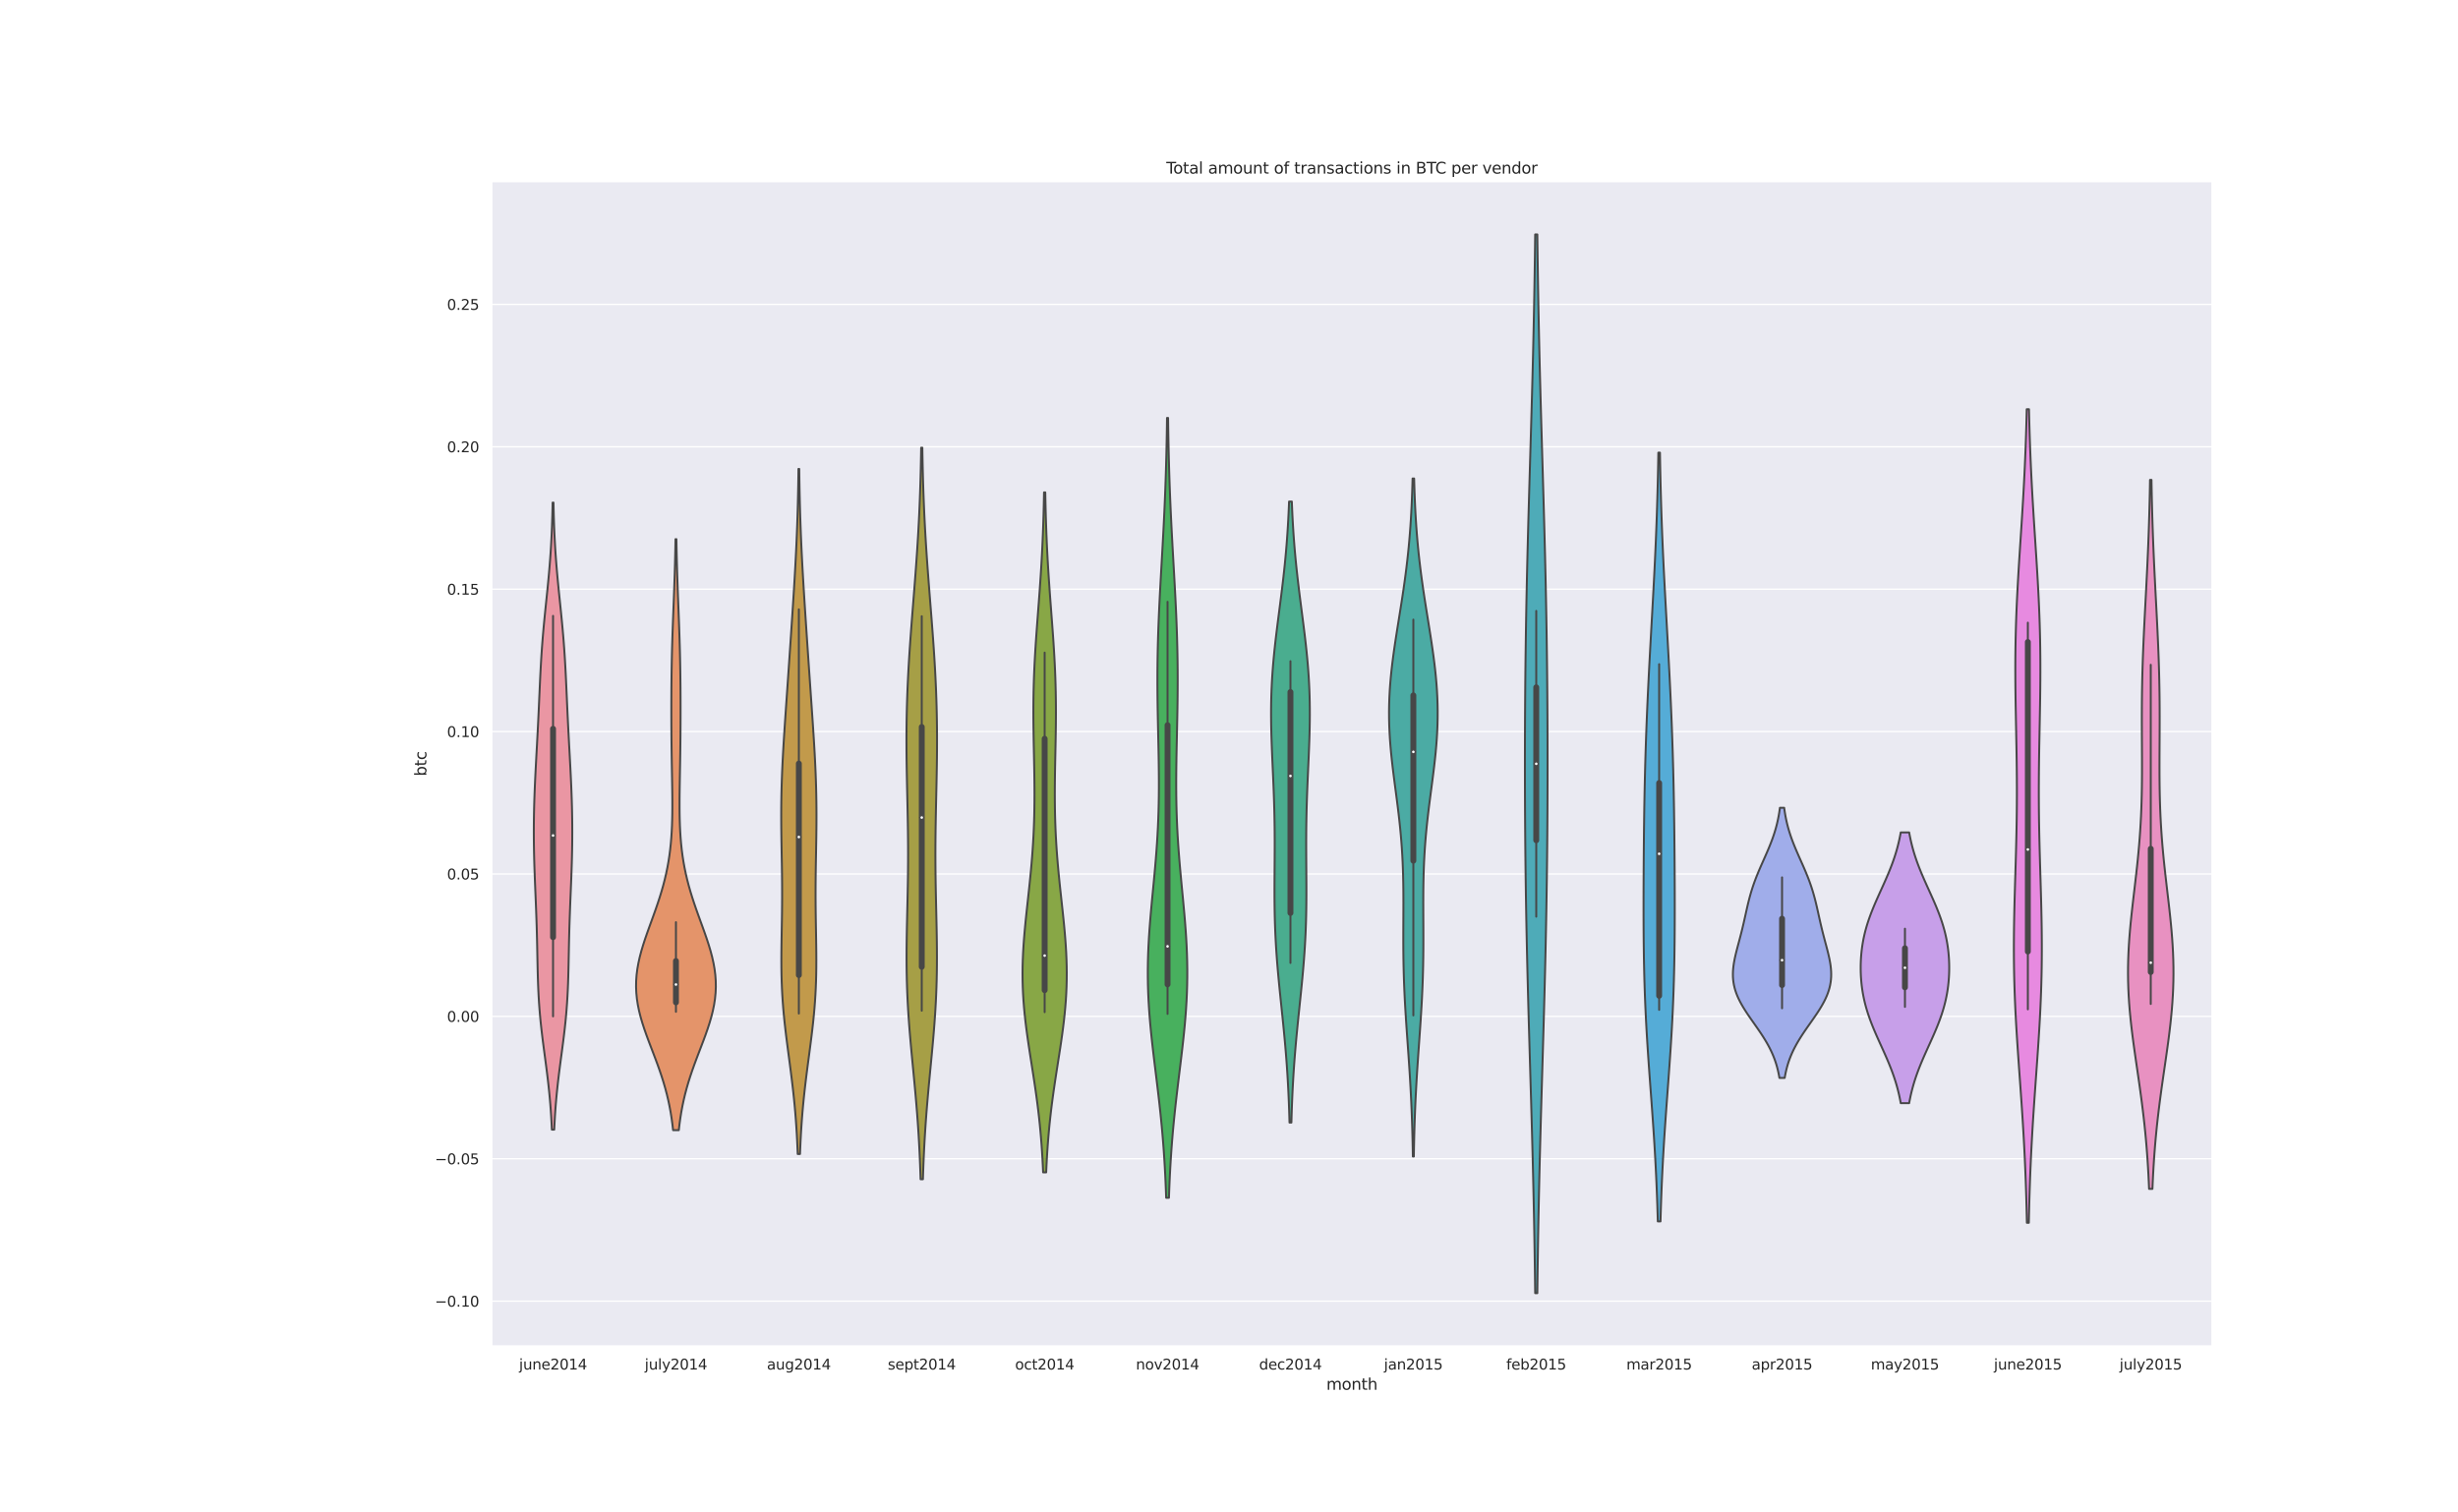 <?xml version="1.0" encoding="utf-8" standalone="no"?>
<!DOCTYPE svg PUBLIC "-//W3C//DTD SVG 1.1//EN"
  "http://www.w3.org/Graphics/SVG/1.1/DTD/svg11.dtd">
<svg height="1152pt" version="1.1" viewBox="0 0 1872 1152" width="1872pt" xmlns="http://www.w3.org/2000/svg" xmlns:xlink="http://www.w3.org/1999/xlink">
 <defs>
  <style type="text/css">*{stroke-linecap:butt;stroke-linejoin:round;}</style>
 </defs>
 <g id="figure_1">
  <g id="patch_1">
   <path d="M 0 1152 
L 1872 1152 
L 1872 0 
L 0 0 
z
" style="fill:#ffffff;"/>
  </g>
  <g id="axes_1">
   <g id="patch_2">
    <path d="M 374.4 1025.28 
L 1684.8 1025.28 
L 1684.8 138.24 
L 374.4 138.24 
z
" style="fill:#eaeaf2;"/>
   </g>
   <g id="matplotlib.axis_1">
    <g id="xtick_1">
     <g id="text_1">
      <!-- june2014 -->
      <g style="fill:#262626;" transform="translate(395.319 1043.138)scale(0.11 -0.11)">
       <defs>
        <path d="M 603 3500 
L 1178 3500 
L 1178 -63 
Q 1178 -731 923 -1031 
Q 669 -1331 103 -1331 
L -116 -1331 
L -116 -844 
L 38 -844 
Q 366 -844 484 -692 
Q 603 -541 603 -63 
L 603 3500 
z
M 603 4863 
L 1178 4863 
L 1178 4134 
L 603 4134 
L 603 4863 
z
" id="DejaVuSans-6a" transform="scale(0.016)"/>
        <path d="M 544 1381 
L 544 3500 
L 1119 3500 
L 1119 1403 
Q 1119 906 1312 657 
Q 1506 409 1894 409 
Q 2359 409 2629 706 
Q 2900 1003 2900 1516 
L 2900 3500 
L 3475 3500 
L 3475 0 
L 2900 0 
L 2900 538 
Q 2691 219 2414 64 
Q 2138 -91 1772 -91 
Q 1169 -91 856 284 
Q 544 659 544 1381 
z
M 1991 3584 
L 1991 3584 
z
" id="DejaVuSans-75" transform="scale(0.016)"/>
        <path d="M 3513 2113 
L 3513 0 
L 2938 0 
L 2938 2094 
Q 2938 2591 2744 2837 
Q 2550 3084 2163 3084 
Q 1697 3084 1428 2787 
Q 1159 2491 1159 1978 
L 1159 0 
L 581 0 
L 581 3500 
L 1159 3500 
L 1159 2956 
Q 1366 3272 1645 3428 
Q 1925 3584 2291 3584 
Q 2894 3584 3203 3211 
Q 3513 2838 3513 2113 
z
" id="DejaVuSans-6e" transform="scale(0.016)"/>
        <path d="M 3597 1894 
L 3597 1613 
L 953 1613 
Q 991 1019 1311 708 
Q 1631 397 2203 397 
Q 2534 397 2845 478 
Q 3156 559 3463 722 
L 3463 178 
Q 3153 47 2828 -22 
Q 2503 -91 2169 -91 
Q 1331 -91 842 396 
Q 353 884 353 1716 
Q 353 2575 817 3079 
Q 1281 3584 2069 3584 
Q 2775 3584 3186 3129 
Q 3597 2675 3597 1894 
z
M 3022 2063 
Q 3016 2534 2758 2815 
Q 2500 3097 2075 3097 
Q 1594 3097 1305 2825 
Q 1016 2553 972 2059 
L 3022 2063 
z
" id="DejaVuSans-65" transform="scale(0.016)"/>
        <path d="M 1228 531 
L 3431 531 
L 3431 0 
L 469 0 
L 469 531 
Q 828 903 1448 1529 
Q 2069 2156 2228 2338 
Q 2531 2678 2651 2914 
Q 2772 3150 2772 3378 
Q 2772 3750 2511 3984 
Q 2250 4219 1831 4219 
Q 1534 4219 1204 4116 
Q 875 4013 500 3803 
L 500 4441 
Q 881 4594 1212 4672 
Q 1544 4750 1819 4750 
Q 2544 4750 2975 4387 
Q 3406 4025 3406 3419 
Q 3406 3131 3298 2873 
Q 3191 2616 2906 2266 
Q 2828 2175 2409 1742 
Q 1991 1309 1228 531 
z
" id="DejaVuSans-32" transform="scale(0.016)"/>
        <path d="M 2034 4250 
Q 1547 4250 1301 3770 
Q 1056 3291 1056 2328 
Q 1056 1369 1301 889 
Q 1547 409 2034 409 
Q 2525 409 2770 889 
Q 3016 1369 3016 2328 
Q 3016 3291 2770 3770 
Q 2525 4250 2034 4250 
z
M 2034 4750 
Q 2819 4750 3233 4129 
Q 3647 3509 3647 2328 
Q 3647 1150 3233 529 
Q 2819 -91 2034 -91 
Q 1250 -91 836 529 
Q 422 1150 422 2328 
Q 422 3509 836 4129 
Q 1250 4750 2034 4750 
z
" id="DejaVuSans-30" transform="scale(0.016)"/>
        <path d="M 794 531 
L 1825 531 
L 1825 4091 
L 703 3866 
L 703 4441 
L 1819 4666 
L 2450 4666 
L 2450 531 
L 3481 531 
L 3481 0 
L 794 0 
L 794 531 
z
" id="DejaVuSans-31" transform="scale(0.016)"/>
        <path d="M 2419 4116 
L 825 1625 
L 2419 1625 
L 2419 4116 
z
M 2253 4666 
L 3047 4666 
L 3047 1625 
L 3713 1625 
L 3713 1100 
L 3047 1100 
L 3047 0 
L 2419 0 
L 2419 1100 
L 313 1100 
L 313 1709 
L 2253 4666 
z
" id="DejaVuSans-34" transform="scale(0.016)"/>
       </defs>
       <use xlink:href="#DejaVuSans-6a"/>
       <use x="27.783" xlink:href="#DejaVuSans-75"/>
       <use x="91.162" xlink:href="#DejaVuSans-6e"/>
       <use x="154.541" xlink:href="#DejaVuSans-65"/>
       <use x="216.064" xlink:href="#DejaVuSans-32"/>
       <use x="279.688" xlink:href="#DejaVuSans-30"/>
       <use x="343.311" xlink:href="#DejaVuSans-31"/>
       <use x="406.934" xlink:href="#DejaVuSans-34"/>
      </g>
     </g>
    </g>
    <g id="xtick_2">
     <g id="text_2">
      <!-- july2014 -->
      <g style="fill:#262626;" transform="translate(491.006 1043.138)scale(0.11 -0.11)">
       <defs>
        <path d="M 603 4863 
L 1178 4863 
L 1178 0 
L 603 0 
L 603 4863 
z
" id="DejaVuSans-6c" transform="scale(0.016)"/>
        <path d="M 2059 -325 
Q 1816 -950 1584 -1140 
Q 1353 -1331 966 -1331 
L 506 -1331 
L 506 -850 
L 844 -850 
Q 1081 -850 1212 -737 
Q 1344 -625 1503 -206 
L 1606 56 
L 191 3500 
L 800 3500 
L 1894 763 
L 2988 3500 
L 3597 3500 
L 2059 -325 
z
" id="DejaVuSans-79" transform="scale(0.016)"/>
       </defs>
       <use xlink:href="#DejaVuSans-6a"/>
       <use x="27.783" xlink:href="#DejaVuSans-75"/>
       <use x="91.162" xlink:href="#DejaVuSans-6c"/>
       <use x="118.945" xlink:href="#DejaVuSans-79"/>
       <use x="178.125" xlink:href="#DejaVuSans-32"/>
       <use x="241.748" xlink:href="#DejaVuSans-30"/>
       <use x="305.371" xlink:href="#DejaVuSans-31"/>
       <use x="368.994" xlink:href="#DejaVuSans-34"/>
      </g>
     </g>
    </g>
    <g id="xtick_3">
     <g id="text_3">
      <!-- aug2014 -->
      <g style="fill:#262626;" transform="translate(584.055 1043.138)scale(0.11 -0.11)">
       <defs>
        <path d="M 2194 1759 
Q 1497 1759 1228 1600 
Q 959 1441 959 1056 
Q 959 750 1161 570 
Q 1363 391 1709 391 
Q 2188 391 2477 730 
Q 2766 1069 2766 1631 
L 2766 1759 
L 2194 1759 
z
M 3341 1997 
L 3341 0 
L 2766 0 
L 2766 531 
Q 2569 213 2275 61 
Q 1981 -91 1556 -91 
Q 1019 -91 701 211 
Q 384 513 384 1019 
Q 384 1609 779 1909 
Q 1175 2209 1959 2209 
L 2766 2209 
L 2766 2266 
Q 2766 2663 2505 2880 
Q 2244 3097 1772 3097 
Q 1472 3097 1187 3025 
Q 903 2953 641 2809 
L 641 3341 
Q 956 3463 1253 3523 
Q 1550 3584 1831 3584 
Q 2591 3584 2966 3190 
Q 3341 2797 3341 1997 
z
" id="DejaVuSans-61" transform="scale(0.016)"/>
        <path d="M 2906 1791 
Q 2906 2416 2648 2759 
Q 2391 3103 1925 3103 
Q 1463 3103 1205 2759 
Q 947 2416 947 1791 
Q 947 1169 1205 825 
Q 1463 481 1925 481 
Q 2391 481 2648 825 
Q 2906 1169 2906 1791 
z
M 3481 434 
Q 3481 -459 3084 -895 
Q 2688 -1331 1869 -1331 
Q 1566 -1331 1297 -1286 
Q 1028 -1241 775 -1147 
L 775 -588 
Q 1028 -725 1275 -790 
Q 1522 -856 1778 -856 
Q 2344 -856 2625 -561 
Q 2906 -266 2906 331 
L 2906 616 
Q 2728 306 2450 153 
Q 2172 0 1784 0 
Q 1141 0 747 490 
Q 353 981 353 1791 
Q 353 2603 747 3093 
Q 1141 3584 1784 3584 
Q 2172 3584 2450 3431 
Q 2728 3278 2906 2969 
L 2906 3500 
L 3481 3500 
L 3481 434 
z
" id="DejaVuSans-67" transform="scale(0.016)"/>
       </defs>
       <use xlink:href="#DejaVuSans-61"/>
       <use x="61.279" xlink:href="#DejaVuSans-75"/>
       <use x="124.658" xlink:href="#DejaVuSans-67"/>
       <use x="188.135" xlink:href="#DejaVuSans-32"/>
       <use x="251.758" xlink:href="#DejaVuSans-30"/>
       <use x="315.381" xlink:href="#DejaVuSans-31"/>
       <use x="379.004" xlink:href="#DejaVuSans-34"/>
      </g>
     </g>
    </g>
    <g id="xtick_4">
     <g id="text_4">
      <!-- sept2014 -->
      <g style="fill:#262626;" transform="translate(676.105 1043.138)scale(0.11 -0.11)">
       <defs>
        <path d="M 2834 3397 
L 2834 2853 
Q 2591 2978 2328 3040 
Q 2066 3103 1784 3103 
Q 1356 3103 1142 2972 
Q 928 2841 928 2578 
Q 928 2378 1081 2264 
Q 1234 2150 1697 2047 
L 1894 2003 
Q 2506 1872 2764 1633 
Q 3022 1394 3022 966 
Q 3022 478 2636 193 
Q 2250 -91 1575 -91 
Q 1294 -91 989 -36 
Q 684 19 347 128 
L 347 722 
Q 666 556 975 473 
Q 1284 391 1588 391 
Q 1994 391 2212 530 
Q 2431 669 2431 922 
Q 2431 1156 2273 1281 
Q 2116 1406 1581 1522 
L 1381 1569 
Q 847 1681 609 1914 
Q 372 2147 372 2553 
Q 372 3047 722 3315 
Q 1072 3584 1716 3584 
Q 2034 3584 2315 3537 
Q 2597 3491 2834 3397 
z
" id="DejaVuSans-73" transform="scale(0.016)"/>
        <path d="M 1159 525 
L 1159 -1331 
L 581 -1331 
L 581 3500 
L 1159 3500 
L 1159 2969 
Q 1341 3281 1617 3432 
Q 1894 3584 2278 3584 
Q 2916 3584 3314 3078 
Q 3713 2572 3713 1747 
Q 3713 922 3314 415 
Q 2916 -91 2278 -91 
Q 1894 -91 1617 61 
Q 1341 213 1159 525 
z
M 3116 1747 
Q 3116 2381 2855 2742 
Q 2594 3103 2138 3103 
Q 1681 3103 1420 2742 
Q 1159 2381 1159 1747 
Q 1159 1113 1420 752 
Q 1681 391 2138 391 
Q 2594 391 2855 752 
Q 3116 1113 3116 1747 
z
" id="DejaVuSans-70" transform="scale(0.016)"/>
        <path d="M 1172 4494 
L 1172 3500 
L 2356 3500 
L 2356 3053 
L 1172 3053 
L 1172 1153 
Q 1172 725 1289 603 
Q 1406 481 1766 481 
L 2356 481 
L 2356 0 
L 1766 0 
Q 1100 0 847 248 
Q 594 497 594 1153 
L 594 3053 
L 172 3053 
L 172 3500 
L 594 3500 
L 594 4494 
L 1172 4494 
z
" id="DejaVuSans-74" transform="scale(0.016)"/>
       </defs>
       <use xlink:href="#DejaVuSans-73"/>
       <use x="52.1" xlink:href="#DejaVuSans-65"/>
       <use x="113.623" xlink:href="#DejaVuSans-70"/>
       <use x="177.1" xlink:href="#DejaVuSans-74"/>
       <use x="216.309" xlink:href="#DejaVuSans-32"/>
       <use x="279.932" xlink:href="#DejaVuSans-30"/>
       <use x="343.555" xlink:href="#DejaVuSans-31"/>
       <use x="407.178" xlink:href="#DejaVuSans-34"/>
      </g>
     </g>
    </g>
    <g id="xtick_5">
     <g id="text_5">
      <!-- oct2014 -->
      <g style="fill:#262626;" transform="translate(773.057 1043.138)scale(0.11 -0.11)">
       <defs>
        <path d="M 1959 3097 
Q 1497 3097 1228 2736 
Q 959 2375 959 1747 
Q 959 1119 1226 758 
Q 1494 397 1959 397 
Q 2419 397 2687 759 
Q 2956 1122 2956 1747 
Q 2956 2369 2687 2733 
Q 2419 3097 1959 3097 
z
M 1959 3584 
Q 2709 3584 3137 3096 
Q 3566 2609 3566 1747 
Q 3566 888 3137 398 
Q 2709 -91 1959 -91 
Q 1206 -91 779 398 
Q 353 888 353 1747 
Q 353 2609 779 3096 
Q 1206 3584 1959 3584 
z
" id="DejaVuSans-6f" transform="scale(0.016)"/>
        <path d="M 3122 3366 
L 3122 2828 
Q 2878 2963 2633 3030 
Q 2388 3097 2138 3097 
Q 1578 3097 1268 2742 
Q 959 2388 959 1747 
Q 959 1106 1268 751 
Q 1578 397 2138 397 
Q 2388 397 2633 464 
Q 2878 531 3122 666 
L 3122 134 
Q 2881 22 2623 -34 
Q 2366 -91 2075 -91 
Q 1284 -91 818 406 
Q 353 903 353 1747 
Q 353 2603 823 3093 
Q 1294 3584 2113 3584 
Q 2378 3584 2631 3529 
Q 2884 3475 3122 3366 
z
" id="DejaVuSans-63" transform="scale(0.016)"/>
       </defs>
       <use xlink:href="#DejaVuSans-6f"/>
       <use x="61.182" xlink:href="#DejaVuSans-63"/>
       <use x="116.162" xlink:href="#DejaVuSans-74"/>
       <use x="155.371" xlink:href="#DejaVuSans-32"/>
       <use x="218.994" xlink:href="#DejaVuSans-30"/>
       <use x="282.617" xlink:href="#DejaVuSans-31"/>
       <use x="346.24" xlink:href="#DejaVuSans-34"/>
      </g>
     </g>
    </g>
    <g id="xtick_6">
     <g id="text_6">
      <!-- nov2014 -->
      <g style="fill:#262626;" transform="translate(865.096 1043.138)scale(0.11 -0.11)">
       <defs>
        <path d="M 191 3500 
L 800 3500 
L 1894 563 
L 2988 3500 
L 3597 3500 
L 2284 0 
L 1503 0 
L 191 3500 
z
" id="DejaVuSans-76" transform="scale(0.016)"/>
       </defs>
       <use xlink:href="#DejaVuSans-6e"/>
       <use x="63.379" xlink:href="#DejaVuSans-6f"/>
       <use x="124.561" xlink:href="#DejaVuSans-76"/>
       <use x="183.74" xlink:href="#DejaVuSans-32"/>
       <use x="247.363" xlink:href="#DejaVuSans-30"/>
       <use x="310.986" xlink:href="#DejaVuSans-31"/>
       <use x="374.609" xlink:href="#DejaVuSans-34"/>
      </g>
     </g>
    </g>
    <g id="xtick_7">
     <g id="text_7">
      <!-- dec2014 -->
      <g style="fill:#262626;" transform="translate(958.903 1043.138)scale(0.11 -0.11)">
       <defs>
        <path d="M 2906 2969 
L 2906 4863 
L 3481 4863 
L 3481 0 
L 2906 0 
L 2906 525 
Q 2725 213 2448 61 
Q 2172 -91 1784 -91 
Q 1150 -91 751 415 
Q 353 922 353 1747 
Q 353 2572 751 3078 
Q 1150 3584 1784 3584 
Q 2172 3584 2448 3432 
Q 2725 3281 2906 2969 
z
M 947 1747 
Q 947 1113 1208 752 
Q 1469 391 1925 391 
Q 2381 391 2643 752 
Q 2906 1113 2906 1747 
Q 2906 2381 2643 2742 
Q 2381 3103 1925 3103 
Q 1469 3103 1208 2742 
Q 947 2381 947 1747 
z
" id="DejaVuSans-64" transform="scale(0.016)"/>
       </defs>
       <use xlink:href="#DejaVuSans-64"/>
       <use x="63.477" xlink:href="#DejaVuSans-65"/>
       <use x="125" xlink:href="#DejaVuSans-63"/>
       <use x="179.98" xlink:href="#DejaVuSans-32"/>
       <use x="243.604" xlink:href="#DejaVuSans-30"/>
       <use x="307.227" xlink:href="#DejaVuSans-31"/>
       <use x="370.85" xlink:href="#DejaVuSans-34"/>
      </g>
     </g>
    </g>
    <g id="xtick_8">
     <g id="text_8">
      <!-- jan2015 -->
      <g style="fill:#262626;" transform="translate(1054.018 1043.138)scale(0.11 -0.11)">
       <defs>
        <path d="M 691 4666 
L 3169 4666 
L 3169 4134 
L 1269 4134 
L 1269 2991 
Q 1406 3038 1543 3061 
Q 1681 3084 1819 3084 
Q 2600 3084 3056 2656 
Q 3513 2228 3513 1497 
Q 3513 744 3044 326 
Q 2575 -91 1722 -91 
Q 1428 -91 1123 -41 
Q 819 9 494 109 
L 494 744 
Q 775 591 1075 516 
Q 1375 441 1709 441 
Q 2250 441 2565 725 
Q 2881 1009 2881 1497 
Q 2881 1984 2565 2268 
Q 2250 2553 1709 2553 
Q 1456 2553 1204 2497 
Q 953 2441 691 2322 
L 691 4666 
z
" id="DejaVuSans-35" transform="scale(0.016)"/>
       </defs>
       <use xlink:href="#DejaVuSans-6a"/>
       <use x="27.783" xlink:href="#DejaVuSans-61"/>
       <use x="89.062" xlink:href="#DejaVuSans-6e"/>
       <use x="152.441" xlink:href="#DejaVuSans-32"/>
       <use x="216.064" xlink:href="#DejaVuSans-30"/>
       <use x="279.688" xlink:href="#DejaVuSans-31"/>
       <use x="343.311" xlink:href="#DejaVuSans-35"/>
      </g>
     </g>
    </g>
    <g id="xtick_9">
     <g id="text_9">
      <!-- feb2015 -->
      <g style="fill:#262626;" transform="translate(1147.19 1043.138)scale(0.11 -0.11)">
       <defs>
        <path d="M 2375 4863 
L 2375 4384 
L 1825 4384 
Q 1516 4384 1395 4259 
Q 1275 4134 1275 3809 
L 1275 3500 
L 2222 3500 
L 2222 3053 
L 1275 3053 
L 1275 0 
L 697 0 
L 697 3053 
L 147 3053 
L 147 3500 
L 697 3500 
L 697 3744 
Q 697 4328 969 4595 
Q 1241 4863 1831 4863 
L 2375 4863 
z
" id="DejaVuSans-66" transform="scale(0.016)"/>
        <path d="M 3116 1747 
Q 3116 2381 2855 2742 
Q 2594 3103 2138 3103 
Q 1681 3103 1420 2742 
Q 1159 2381 1159 1747 
Q 1159 1113 1420 752 
Q 1681 391 2138 391 
Q 2594 391 2855 752 
Q 3116 1113 3116 1747 
z
M 1159 2969 
Q 1341 3281 1617 3432 
Q 1894 3584 2278 3584 
Q 2916 3584 3314 3078 
Q 3713 2572 3713 1747 
Q 3713 922 3314 415 
Q 2916 -91 2278 -91 
Q 1894 -91 1617 61 
Q 1341 213 1159 525 
L 1159 0 
L 581 0 
L 581 4863 
L 1159 4863 
L 1159 2969 
z
" id="DejaVuSans-62" transform="scale(0.016)"/>
       </defs>
       <use xlink:href="#DejaVuSans-66"/>
       <use x="35.205" xlink:href="#DejaVuSans-65"/>
       <use x="96.729" xlink:href="#DejaVuSans-62"/>
       <use x="160.205" xlink:href="#DejaVuSans-32"/>
       <use x="223.828" xlink:href="#DejaVuSans-30"/>
       <use x="287.451" xlink:href="#DejaVuSans-31"/>
       <use x="351.074" xlink:href="#DejaVuSans-35"/>
      </g>
     </g>
    </g>
    <g id="xtick_10">
     <g id="text_10">
      <!-- mar2015 -->
      <g style="fill:#262626;" transform="translate(1238.614 1043.138)scale(0.11 -0.11)">
       <defs>
        <path d="M 3328 2828 
Q 3544 3216 3844 3400 
Q 4144 3584 4550 3584 
Q 5097 3584 5394 3201 
Q 5691 2819 5691 2113 
L 5691 0 
L 5113 0 
L 5113 2094 
Q 5113 2597 4934 2840 
Q 4756 3084 4391 3084 
Q 3944 3084 3684 2787 
Q 3425 2491 3425 1978 
L 3425 0 
L 2847 0 
L 2847 2094 
Q 2847 2600 2669 2842 
Q 2491 3084 2119 3084 
Q 1678 3084 1418 2786 
Q 1159 2488 1159 1978 
L 1159 0 
L 581 0 
L 581 3500 
L 1159 3500 
L 1159 2956 
Q 1356 3278 1631 3431 
Q 1906 3584 2284 3584 
Q 2666 3584 2933 3390 
Q 3200 3197 3328 2828 
z
" id="DejaVuSans-6d" transform="scale(0.016)"/>
        <path d="M 2631 2963 
Q 2534 3019 2420 3045 
Q 2306 3072 2169 3072 
Q 1681 3072 1420 2755 
Q 1159 2438 1159 1844 
L 1159 0 
L 581 0 
L 581 3500 
L 1159 3500 
L 1159 2956 
Q 1341 3275 1631 3429 
Q 1922 3584 2338 3584 
Q 2397 3584 2469 3576 
Q 2541 3569 2628 3553 
L 2631 2963 
z
" id="DejaVuSans-72" transform="scale(0.016)"/>
       </defs>
       <use xlink:href="#DejaVuSans-6d"/>
       <use x="97.412" xlink:href="#DejaVuSans-61"/>
       <use x="158.691" xlink:href="#DejaVuSans-72"/>
       <use x="199.805" xlink:href="#DejaVuSans-32"/>
       <use x="263.428" xlink:href="#DejaVuSans-30"/>
       <use x="327.051" xlink:href="#DejaVuSans-31"/>
       <use x="390.674" xlink:href="#DejaVuSans-35"/>
      </g>
     </g>
    </g>
    <g id="xtick_11">
     <g id="text_11">
      <!-- apr2015 -->
      <g style="fill:#262626;" transform="translate(1334.079 1043.138)scale(0.11 -0.11)">
       <use xlink:href="#DejaVuSans-61"/>
       <use x="61.279" xlink:href="#DejaVuSans-70"/>
       <use x="124.756" xlink:href="#DejaVuSans-72"/>
       <use x="165.869" xlink:href="#DejaVuSans-32"/>
       <use x="229.492" xlink:href="#DejaVuSans-30"/>
       <use x="293.115" xlink:href="#DejaVuSans-31"/>
       <use x="356.738" xlink:href="#DejaVuSans-35"/>
      </g>
     </g>
    </g>
    <g id="xtick_12">
     <g id="text_12">
      <!-- may2015 -->
      <g style="fill:#262626;" transform="translate(1424.819 1043.138)scale(0.11 -0.11)">
       <use xlink:href="#DejaVuSans-6d"/>
       <use x="97.412" xlink:href="#DejaVuSans-61"/>
       <use x="158.691" xlink:href="#DejaVuSans-79"/>
       <use x="217.871" xlink:href="#DejaVuSans-32"/>
       <use x="281.494" xlink:href="#DejaVuSans-30"/>
       <use x="345.117" xlink:href="#DejaVuSans-31"/>
       <use x="408.74" xlink:href="#DejaVuSans-35"/>
      </g>
     </g>
    </g>
    <g id="xtick_13">
     <g id="text_13">
      <!-- june2015 -->
      <g style="fill:#262626;" transform="translate(1518.519 1043.138)scale(0.11 -0.11)">
       <use xlink:href="#DejaVuSans-6a"/>
       <use x="27.783" xlink:href="#DejaVuSans-75"/>
       <use x="91.162" xlink:href="#DejaVuSans-6e"/>
       <use x="154.541" xlink:href="#DejaVuSans-65"/>
       <use x="216.064" xlink:href="#DejaVuSans-32"/>
       <use x="279.688" xlink:href="#DejaVuSans-30"/>
       <use x="343.311" xlink:href="#DejaVuSans-31"/>
       <use x="406.934" xlink:href="#DejaVuSans-35"/>
      </g>
     </g>
    </g>
    <g id="xtick_14">
     <g id="text_14">
      <!-- july2015 -->
      <g style="fill:#262626;" transform="translate(1614.206 1043.138)scale(0.11 -0.11)">
       <use xlink:href="#DejaVuSans-6a"/>
       <use x="27.783" xlink:href="#DejaVuSans-75"/>
       <use x="91.162" xlink:href="#DejaVuSans-6c"/>
       <use x="118.945" xlink:href="#DejaVuSans-79"/>
       <use x="178.125" xlink:href="#DejaVuSans-32"/>
       <use x="241.748" xlink:href="#DejaVuSans-30"/>
       <use x="305.371" xlink:href="#DejaVuSans-31"/>
       <use x="368.994" xlink:href="#DejaVuSans-35"/>
      </g>
     </g>
    </g>
    <g id="text_15">
     <!-- month -->
     <g style="fill:#262626;" transform="translate(1010.127 1058.544)scale(0.12 -0.12)">
      <defs>
       <path d="M 3513 2113 
L 3513 0 
L 2938 0 
L 2938 2094 
Q 2938 2591 2744 2837 
Q 2550 3084 2163 3084 
Q 1697 3084 1428 2787 
Q 1159 2491 1159 1978 
L 1159 0 
L 581 0 
L 581 4863 
L 1159 4863 
L 1159 2956 
Q 1366 3272 1645 3428 
Q 1925 3584 2291 3584 
Q 2894 3584 3203 3211 
Q 3513 2838 3513 2113 
z
" id="DejaVuSans-68" transform="scale(0.016)"/>
      </defs>
      <use xlink:href="#DejaVuSans-6d"/>
      <use x="97.412" xlink:href="#DejaVuSans-6f"/>
      <use x="158.594" xlink:href="#DejaVuSans-6e"/>
      <use x="221.973" xlink:href="#DejaVuSans-74"/>
      <use x="261.182" xlink:href="#DejaVuSans-68"/>
     </g>
    </g>
   </g>
   <g id="matplotlib.axis_2">
    <g id="ytick_1">
     <g id="line2d_1">
      <path clip-path="url(#pc81c65809f)" d="M 374.4 991.063 
L 1684.8 991.063 
" style="fill:none;stroke:#ffffff;stroke-linecap:round;"/>
     </g>
     <g id="text_16">
      <!-- −0.10 -->
      <g style="fill:#262626;" transform="translate(331.19 995.242)scale(0.11 -0.11)">
       <defs>
        <path d="M 678 2272 
L 4684 2272 
L 4684 1741 
L 678 1741 
L 678 2272 
z
" id="DejaVuSans-2212" transform="scale(0.016)"/>
        <path d="M 684 794 
L 1344 794 
L 1344 0 
L 684 0 
L 684 794 
z
" id="DejaVuSans-2e" transform="scale(0.016)"/>
       </defs>
       <use xlink:href="#DejaVuSans-2212"/>
       <use x="83.789" xlink:href="#DejaVuSans-30"/>
       <use x="147.412" xlink:href="#DejaVuSans-2e"/>
       <use x="179.199" xlink:href="#DejaVuSans-31"/>
       <use x="242.822" xlink:href="#DejaVuSans-30"/>
      </g>
     </g>
    </g>
    <g id="ytick_2">
     <g id="line2d_2">
      <path clip-path="url(#pc81c65809f)" d="M 374.4 882.6 
L 1684.8 882.6 
" style="fill:none;stroke:#ffffff;stroke-linecap:round;"/>
     </g>
     <g id="text_17">
      <!-- −0.05 -->
      <g style="fill:#262626;" transform="translate(331.19 886.78)scale(0.11 -0.11)">
       <use xlink:href="#DejaVuSans-2212"/>
       <use x="83.789" xlink:href="#DejaVuSans-30"/>
       <use x="147.412" xlink:href="#DejaVuSans-2e"/>
       <use x="179.199" xlink:href="#DejaVuSans-30"/>
       <use x="242.822" xlink:href="#DejaVuSans-35"/>
      </g>
     </g>
    </g>
    <g id="ytick_3">
     <g id="line2d_3">
      <path clip-path="url(#pc81c65809f)" d="M 374.4 774.138 
L 1684.8 774.138 
" style="fill:none;stroke:#ffffff;stroke-linecap:round;"/>
     </g>
     <g id="text_18">
      <!-- 0.00 -->
      <g style="fill:#262626;" transform="translate(340.408 778.317)scale(0.11 -0.11)">
       <use xlink:href="#DejaVuSans-30"/>
       <use x="63.623" xlink:href="#DejaVuSans-2e"/>
       <use x="95.41" xlink:href="#DejaVuSans-30"/>
       <use x="159.033" xlink:href="#DejaVuSans-30"/>
      </g>
     </g>
    </g>
    <g id="ytick_4">
     <g id="line2d_4">
      <path clip-path="url(#pc81c65809f)" d="M 374.4 665.676 
L 1684.8 665.676 
" style="fill:none;stroke:#ffffff;stroke-linecap:round;"/>
     </g>
     <g id="text_19">
      <!-- 0.05 -->
      <g style="fill:#262626;" transform="translate(340.408 669.855)scale(0.11 -0.11)">
       <use xlink:href="#DejaVuSans-30"/>
       <use x="63.623" xlink:href="#DejaVuSans-2e"/>
       <use x="95.41" xlink:href="#DejaVuSans-30"/>
       <use x="159.033" xlink:href="#DejaVuSans-35"/>
      </g>
     </g>
    </g>
    <g id="ytick_5">
     <g id="line2d_5">
      <path clip-path="url(#pc81c65809f)" d="M 374.4 557.214 
L 1684.8 557.214 
" style="fill:none;stroke:#ffffff;stroke-linecap:round;"/>
     </g>
     <g id="text_20">
      <!-- 0.10 -->
      <g style="fill:#262626;" transform="translate(340.408 561.393)scale(0.11 -0.11)">
       <use xlink:href="#DejaVuSans-30"/>
       <use x="63.623" xlink:href="#DejaVuSans-2e"/>
       <use x="95.41" xlink:href="#DejaVuSans-31"/>
       <use x="159.033" xlink:href="#DejaVuSans-30"/>
      </g>
     </g>
    </g>
    <g id="ytick_6">
     <g id="line2d_6">
      <path clip-path="url(#pc81c65809f)" d="M 374.4 448.752 
L 1684.8 448.752 
" style="fill:none;stroke:#ffffff;stroke-linecap:round;"/>
     </g>
     <g id="text_21">
      <!-- 0.15 -->
      <g style="fill:#262626;" transform="translate(340.408 452.931)scale(0.11 -0.11)">
       <use xlink:href="#DejaVuSans-30"/>
       <use x="63.623" xlink:href="#DejaVuSans-2e"/>
       <use x="95.41" xlink:href="#DejaVuSans-31"/>
       <use x="159.033" xlink:href="#DejaVuSans-35"/>
      </g>
     </g>
    </g>
    <g id="ytick_7">
     <g id="line2d_7">
      <path clip-path="url(#pc81c65809f)" d="M 374.4 340.29 
L 1684.8 340.29 
" style="fill:none;stroke:#ffffff;stroke-linecap:round;"/>
     </g>
     <g id="text_22">
      <!-- 0.20 -->
      <g style="fill:#262626;" transform="translate(340.408 344.469)scale(0.11 -0.11)">
       <use xlink:href="#DejaVuSans-30"/>
       <use x="63.623" xlink:href="#DejaVuSans-2e"/>
       <use x="95.41" xlink:href="#DejaVuSans-32"/>
       <use x="159.033" xlink:href="#DejaVuSans-30"/>
      </g>
     </g>
    </g>
    <g id="ytick_8">
     <g id="line2d_8">
      <path clip-path="url(#pc81c65809f)" d="M 374.4 231.827 
L 1684.8 231.827 
" style="fill:none;stroke:#ffffff;stroke-linecap:round;"/>
     </g>
     <g id="text_23">
      <!-- 0.25 -->
      <g style="fill:#262626;" transform="translate(340.408 236.007)scale(0.11 -0.11)">
       <use xlink:href="#DejaVuSans-30"/>
       <use x="63.623" xlink:href="#DejaVuSans-2e"/>
       <use x="95.41" xlink:href="#DejaVuSans-32"/>
       <use x="159.033" xlink:href="#DejaVuSans-35"/>
      </g>
     </g>
    </g>
    <g id="text_24">
     <!-- btc -->
     <g style="fill:#262626;" transform="translate(324.695 591.22)rotate(-90)scale(0.12 -0.12)">
      <use xlink:href="#DejaVuSans-62"/>
      <use x="63.477" xlink:href="#DejaVuSans-74"/>
      <use x="102.686" xlink:href="#DejaVuSans-63"/>
     </g>
    </g>
   </g>
   <g id="PolyCollection_1">
    <defs>
     <path d="M 422.097 -291.6 
L 420.303 -291.6 
L 420.072 -296.423 
L 419.798 -301.247 
L 419.479 -306.071 
L 419.111 -310.895 
L 418.695 -315.719 
L 418.23 -320.543 
L 417.72 -325.367 
L 417.168 -330.191 
L 416.58 -335.015 
L 415.965 -339.839 
L 415.331 -344.663 
L 414.689 -349.487 
L 414.052 -354.311 
L 413.429 -359.135 
L 412.833 -363.959 
L 412.273 -368.783 
L 411.758 -373.606 
L 411.294 -378.43 
L 410.885 -383.254 
L 410.533 -388.078 
L 410.236 -392.902 
L 409.99 -397.726 
L 409.791 -402.55 
L 409.631 -407.374 
L 409.5 -412.198 
L 409.391 -417.022 
L 409.294 -421.846 
L 409.201 -426.67 
L 409.105 -431.494 
L 408.999 -436.318 
L 408.88 -441.142 
L 408.744 -445.965 
L 408.592 -450.789 
L 408.424 -455.613 
L 408.243 -460.437 
L 408.051 -465.261 
L 407.852 -470.085 
L 407.653 -474.909 
L 407.457 -479.733 
L 407.27 -484.557 
L 407.097 -489.381 
L 406.942 -494.205 
L 406.81 -499.029 
L 406.702 -503.853 
L 406.624 -508.677 
L 406.575 -513.501 
L 406.558 -518.324 
L 406.573 -523.148 
L 406.621 -527.972 
L 406.7 -532.796 
L 406.81 -537.62 
L 406.949 -542.444 
L 407.115 -547.268 
L 407.304 -552.092 
L 407.515 -556.916 
L 407.744 -561.74 
L 407.986 -566.564 
L 408.239 -571.388 
L 408.498 -576.212 
L 408.76 -581.036 
L 409.022 -585.86 
L 409.279 -590.683 
L 409.531 -595.507 
L 409.775 -600.331 
L 410.011 -605.155 
L 410.238 -609.979 
L 410.459 -614.803 
L 410.674 -619.627 
L 410.889 -624.451 
L 411.106 -629.275 
L 411.33 -634.099 
L 411.567 -638.923 
L 411.821 -643.747 
L 412.097 -648.571 
L 412.398 -653.395 
L 412.729 -658.219 
L 413.09 -663.043 
L 413.481 -667.866 
L 413.902 -672.69 
L 414.349 -677.514 
L 414.818 -682.338 
L 415.303 -687.162 
L 415.798 -691.986 
L 416.295 -696.81 
L 416.788 -701.634 
L 417.27 -706.458 
L 417.733 -711.282 
L 418.173 -716.106 
L 418.584 -720.93 
L 418.963 -725.754 
L 419.307 -730.578 
L 419.616 -735.402 
L 419.888 -740.225 
L 420.126 -745.049 
L 420.33 -749.873 
L 420.503 -754.697 
L 420.648 -759.521 
L 420.768 -764.345 
L 420.865 -769.169 
L 421.535 -769.169 
L 421.535 -769.169 
L 421.632 -764.345 
L 421.752 -759.521 
L 421.897 -754.697 
L 422.07 -749.873 
L 422.274 -745.049 
L 422.512 -740.225 
L 422.784 -735.402 
L 423.093 -730.578 
L 423.437 -725.754 
L 423.816 -720.93 
L 424.227 -716.106 
L 424.667 -711.282 
L 425.13 -706.458 
L 425.612 -701.634 
L 426.105 -696.81 
L 426.602 -691.986 
L 427.097 -687.162 
L 427.582 -682.338 
L 428.051 -677.514 
L 428.498 -672.69 
L 428.919 -667.866 
L 429.31 -663.043 
L 429.671 -658.219 
L 430.002 -653.395 
L 430.303 -648.571 
L 430.579 -643.747 
L 430.833 -638.923 
L 431.07 -634.099 
L 431.294 -629.275 
L 431.511 -624.451 
L 431.726 -619.627 
L 431.941 -614.803 
L 432.162 -609.979 
L 432.389 -605.155 
L 432.625 -600.331 
L 432.869 -595.507 
L 433.121 -590.683 
L 433.378 -585.86 
L 433.64 -581.036 
L 433.902 -576.212 
L 434.161 -571.388 
L 434.414 -566.564 
L 434.656 -561.74 
L 434.885 -556.916 
L 435.096 -552.092 
L 435.285 -547.268 
L 435.451 -542.444 
L 435.59 -537.62 
L 435.7 -532.796 
L 435.779 -527.972 
L 435.827 -523.148 
L 435.842 -518.324 
L 435.825 -513.501 
L 435.776 -508.677 
L 435.698 -503.853 
L 435.59 -499.029 
L 435.458 -494.205 
L 435.303 -489.381 
L 435.13 -484.557 
L 434.943 -479.733 
L 434.747 -474.909 
L 434.548 -470.085 
L 434.349 -465.261 
L 434.157 -460.437 
L 433.976 -455.613 
L 433.808 -450.789 
L 433.656 -445.965 
L 433.52 -441.142 
L 433.401 -436.318 
L 433.295 -431.494 
L 433.199 -426.67 
L 433.106 -421.846 
L 433.009 -417.022 
L 432.9 -412.198 
L 432.769 -407.374 
L 432.609 -402.55 
L 432.41 -397.726 
L 432.164 -392.902 
L 431.867 -388.078 
L 431.515 -383.254 
L 431.106 -378.43 
L 430.642 -373.606 
L 430.127 -368.783 
L 429.567 -363.959 
L 428.971 -359.135 
L 428.348 -354.311 
L 427.711 -349.487 
L 427.069 -344.663 
L 426.435 -339.839 
L 425.82 -335.015 
L 425.232 -330.191 
L 424.68 -325.367 
L 424.17 -320.543 
L 423.705 -315.719 
L 423.289 -310.895 
L 422.921 -306.071 
L 422.602 -301.247 
L 422.328 -296.423 
L 422.097 -291.6 
z
" id="m5903791d2c" style="stroke:#474747;stroke-width:1.5;"/>
    </defs>
    <g clip-path="url(#pc81c65809f)">
     <use style="fill:#ea96a3;stroke:#474747;stroke-width:1.5;" x="0" xlink:href="#m5903791d2c" y="1152"/>
    </g>
   </g>
   <g id="PolyCollection_2">
    <defs>
     <path d="M 516.977 -291.185 
L 512.623 -291.185 
L 512.097 -295.732 
L 511.475 -300.279 
L 510.748 -304.826 
L 509.909 -309.373 
L 508.952 -313.92 
L 507.874 -318.467 
L 506.672 -323.014 
L 505.352 -327.561 
L 503.919 -332.108 
L 502.384 -336.655 
L 500.763 -341.202 
L 499.075 -345.749 
L 497.346 -350.296 
L 495.603 -354.843 
L 493.877 -359.39 
L 492.201 -363.937 
L 490.61 -368.484 
L 489.138 -373.031 
L 487.818 -377.578 
L 486.68 -382.124 
L 485.752 -386.671 
L 485.056 -391.218 
L 484.607 -395.765 
L 484.417 -400.312 
L 484.487 -404.859 
L 484.815 -409.406 
L 485.391 -413.953 
L 486.198 -418.5 
L 487.215 -423.047 
L 488.417 -427.594 
L 489.773 -432.141 
L 491.252 -436.688 
L 492.821 -441.235 
L 494.448 -445.782 
L 496.101 -450.329 
L 497.751 -454.876 
L 499.37 -459.423 
L 500.933 -463.97 
L 502.422 -468.516 
L 503.819 -473.063 
L 505.112 -477.61 
L 506.291 -482.157 
L 507.351 -486.704 
L 508.291 -491.251 
L 509.109 -495.798 
L 509.81 -500.345 
L 510.398 -504.892 
L 510.881 -509.439 
L 511.266 -513.986 
L 511.562 -518.533 
L 511.78 -523.08 
L 511.929 -527.627 
L 512.018 -532.174 
L 512.059 -536.721 
L 512.06 -541.268 
L 512.03 -545.815 
L 511.978 -550.362 
L 511.91 -554.909 
L 511.833 -559.455 
L 511.752 -564.002 
L 511.673 -568.549 
L 511.597 -573.096 
L 511.527 -577.643 
L 511.466 -582.19 
L 511.413 -586.737 
L 511.37 -591.284 
L 511.336 -595.831 
L 511.311 -600.378 
L 511.295 -604.925 
L 511.287 -609.472 
L 511.288 -614.019 
L 511.297 -618.566 
L 511.316 -623.113 
L 511.344 -627.66 
L 511.383 -632.207 
L 511.433 -636.754 
L 511.496 -641.301 
L 511.573 -645.847 
L 511.663 -650.394 
L 511.768 -654.941 
L 511.887 -659.488 
L 512.02 -664.035 
L 512.164 -668.582 
L 512.32 -673.129 
L 512.484 -677.676 
L 512.655 -682.223 
L 512.829 -686.77 
L 513.005 -691.317 
L 513.18 -695.864 
L 513.351 -700.411 
L 513.515 -704.958 
L 513.672 -709.505 
L 513.819 -714.052 
L 513.954 -718.599 
L 514.079 -723.146 
L 514.19 -727.693 
L 514.29 -732.24 
L 514.377 -736.786 
L 514.453 -741.333 
L 515.147 -741.333 
L 515.147 -741.333 
L 515.223 -736.786 
L 515.31 -732.24 
L 515.41 -727.693 
L 515.521 -723.146 
L 515.646 -718.599 
L 515.781 -714.052 
L 515.928 -709.505 
L 516.085 -704.958 
L 516.249 -700.411 
L 516.42 -695.864 
L 516.595 -691.317 
L 516.771 -686.77 
L 516.945 -682.223 
L 517.116 -677.676 
L 517.28 -673.129 
L 517.436 -668.582 
L 517.58 -664.035 
L 517.713 -659.488 
L 517.832 -654.941 
L 517.937 -650.394 
L 518.027 -645.847 
L 518.104 -641.301 
L 518.167 -636.754 
L 518.217 -632.207 
L 518.256 -627.66 
L 518.284 -623.113 
L 518.303 -618.566 
L 518.312 -614.019 
L 518.313 -609.472 
L 518.305 -604.925 
L 518.289 -600.378 
L 518.264 -595.831 
L 518.23 -591.284 
L 518.187 -586.737 
L 518.134 -582.19 
L 518.073 -577.643 
L 518.003 -573.096 
L 517.927 -568.549 
L 517.848 -564.002 
L 517.767 -559.455 
L 517.69 -554.909 
L 517.622 -550.362 
L 517.57 -545.815 
L 517.54 -541.268 
L 517.541 -536.721 
L 517.582 -532.174 
L 517.671 -527.627 
L 517.82 -523.08 
L 518.038 -518.533 
L 518.334 -513.986 
L 518.719 -509.439 
L 519.202 -504.892 
L 519.79 -500.345 
L 520.491 -495.798 
L 521.309 -491.251 
L 522.249 -486.704 
L 523.309 -482.157 
L 524.488 -477.61 
L 525.781 -473.063 
L 527.178 -468.516 
L 528.667 -463.97 
L 530.23 -459.423 
L 531.849 -454.876 
L 533.499 -450.329 
L 535.152 -445.782 
L 536.779 -441.235 
L 538.348 -436.688 
L 539.827 -432.141 
L 541.183 -427.594 
L 542.385 -423.047 
L 543.402 -418.5 
L 544.209 -413.953 
L 544.785 -409.406 
L 545.113 -404.859 
L 545.183 -400.312 
L 544.993 -395.765 
L 544.544 -391.218 
L 543.848 -386.671 
L 542.92 -382.124 
L 541.782 -377.578 
L 540.462 -373.031 
L 538.99 -368.484 
L 537.399 -363.937 
L 535.723 -359.39 
L 533.997 -354.843 
L 532.254 -350.296 
L 530.525 -345.749 
L 528.837 -341.202 
L 527.216 -336.655 
L 525.681 -332.108 
L 524.248 -327.561 
L 522.928 -323.014 
L 521.726 -318.467 
L 520.648 -313.92 
L 519.691 -309.373 
L 518.852 -304.826 
L 518.125 -300.279 
L 517.503 -295.732 
L 516.977 -291.185 
z
" id="m09e6ff3f35" style="stroke:#474747;stroke-width:1.5;"/>
    </defs>
    <g clip-path="url(#pc81c65809f)">
     <use style="fill:#e4946a;stroke:#474747;stroke-width:1.5;" x="0" xlink:href="#m09e6ff3f35" y="1152"/>
    </g>
   </g>
   <g id="PolyCollection_3">
    <defs>
     <path d="M 609.277 -273.032 
L 607.523 -273.032 
L 607.315 -278.302 
L 607.071 -283.573 
L 606.785 -288.844 
L 606.456 -294.114 
L 606.082 -299.385 
L 605.66 -304.655 
L 605.191 -309.926 
L 604.675 -315.197 
L 604.114 -320.467 
L 603.512 -325.738 
L 602.875 -331.009 
L 602.209 -336.279 
L 601.523 -341.55 
L 600.825 -346.82 
L 600.127 -352.091 
L 599.44 -357.362 
L 598.774 -362.632 
L 598.141 -367.903 
L 597.552 -373.174 
L 597.014 -378.444 
L 596.537 -383.715 
L 596.126 -388.985 
L 595.785 -394.256 
L 595.514 -399.527 
L 595.313 -404.797 
L 595.177 -410.068 
L 595.102 -415.339 
L 595.08 -420.609 
L 595.101 -425.88 
L 595.156 -431.15 
L 595.234 -436.421 
L 595.324 -441.692 
L 595.417 -446.962 
L 595.504 -452.233 
L 595.577 -457.504 
L 595.63 -462.774 
L 595.659 -468.045 
L 595.663 -473.315 
L 595.64 -478.586 
L 595.594 -483.857 
L 595.527 -489.127 
L 595.444 -494.398 
L 595.352 -499.668 
L 595.257 -504.939 
L 595.166 -510.21 
L 595.085 -515.48 
L 595.022 -520.751 
L 594.982 -526.022 
L 594.971 -531.292 
L 594.991 -536.563 
L 595.046 -541.833 
L 595.137 -547.104 
L 595.264 -552.375 
L 595.428 -557.645 
L 595.625 -562.916 
L 595.854 -568.187 
L 596.111 -573.457 
L 596.394 -578.728 
L 596.698 -583.998 
L 597.02 -589.269 
L 597.357 -594.54 
L 597.704 -599.81 
L 598.06 -605.081 
L 598.422 -610.352 
L 598.786 -615.622 
L 599.153 -620.893 
L 599.52 -626.163 
L 599.886 -631.434 
L 600.252 -636.705 
L 600.616 -641.975 
L 600.978 -647.246 
L 601.339 -652.516 
L 601.697 -657.787 
L 602.055 -663.058 
L 602.41 -668.328 
L 602.764 -673.599 
L 603.115 -678.87 
L 603.463 -684.14 
L 603.807 -689.411 
L 604.146 -694.681 
L 604.479 -699.952 
L 604.804 -705.223 
L 605.12 -710.493 
L 605.425 -715.764 
L 605.718 -721.035 
L 605.997 -726.305 
L 606.262 -731.576 
L 606.51 -736.846 
L 606.741 -742.117 
L 606.954 -747.388 
L 607.149 -752.658 
L 607.326 -757.929 
L 607.485 -763.2 
L 607.627 -768.47 
L 607.752 -773.741 
L 607.861 -779.011 
L 607.956 -784.282 
L 608.037 -789.553 
L 608.105 -794.823 
L 608.695 -794.823 
L 608.695 -794.823 
L 608.763 -789.553 
L 608.844 -784.282 
L 608.939 -779.011 
L 609.048 -773.741 
L 609.173 -768.47 
L 609.315 -763.2 
L 609.474 -757.929 
L 609.651 -752.658 
L 609.846 -747.388 
L 610.059 -742.117 
L 610.29 -736.846 
L 610.538 -731.576 
L 610.803 -726.305 
L 611.082 -721.035 
L 611.375 -715.764 
L 611.68 -710.493 
L 611.996 -705.223 
L 612.321 -699.952 
L 612.654 -694.681 
L 612.993 -689.411 
L 613.337 -684.14 
L 613.685 -678.87 
L 614.036 -673.599 
L 614.39 -668.328 
L 614.745 -663.058 
L 615.103 -657.787 
L 615.461 -652.516 
L 615.822 -647.246 
L 616.184 -641.975 
L 616.548 -636.705 
L 616.914 -631.434 
L 617.28 -626.163 
L 617.647 -620.893 
L 618.014 -615.622 
L 618.378 -610.352 
L 618.74 -605.081 
L 619.096 -599.81 
L 619.443 -594.54 
L 619.78 -589.269 
L 620.102 -583.998 
L 620.406 -578.728 
L 620.689 -573.457 
L 620.946 -568.187 
L 621.175 -562.916 
L 621.372 -557.645 
L 621.536 -552.375 
L 621.663 -547.104 
L 621.754 -541.833 
L 621.809 -536.563 
L 621.829 -531.292 
L 621.818 -526.022 
L 621.778 -520.751 
L 621.715 -515.48 
L 621.634 -510.21 
L 621.543 -504.939 
L 621.448 -499.668 
L 621.356 -494.398 
L 621.273 -489.127 
L 621.206 -483.857 
L 621.16 -478.586 
L 621.137 -473.315 
L 621.141 -468.045 
L 621.17 -462.774 
L 621.223 -457.504 
L 621.296 -452.233 
L 621.383 -446.962 
L 621.476 -441.692 
L 621.566 -436.421 
L 621.644 -431.15 
L 621.699 -425.88 
L 621.72 -420.609 
L 621.698 -415.339 
L 621.623 -410.068 
L 621.487 -404.797 
L 621.286 -399.527 
L 621.015 -394.256 
L 620.674 -388.985 
L 620.263 -383.715 
L 619.786 -378.444 
L 619.248 -373.174 
L 618.659 -367.903 
L 618.026 -362.632 
L 617.36 -357.362 
L 616.673 -352.091 
L 615.975 -346.82 
L 615.277 -341.55 
L 614.591 -336.279 
L 613.925 -331.009 
L 613.288 -325.738 
L 612.686 -320.467 
L 612.125 -315.197 
L 611.609 -309.926 
L 611.14 -304.655 
L 610.718 -299.385 
L 610.344 -294.114 
L 610.015 -288.844 
L 609.729 -283.573 
L 609.485 -278.302 
L 609.277 -273.032 
z
" id="m4deb640537" style="stroke:#474747;stroke-width:1.5;"/>
    </defs>
    <g clip-path="url(#pc81c65809f)">
     <use style="fill:#c29a4b;stroke:#474747;stroke-width:1.5;" x="0" xlink:href="#m4deb640537" y="1152"/>
    </g>
   </g>
   <g id="PolyCollection_4">
    <defs>
     <path d="M 702.895 -253.797 
L 701.105 -253.797 
L 700.925 -259.426 
L 700.719 -265.054 
L 700.483 -270.683 
L 700.218 -276.311 
L 699.921 -281.94 
L 699.591 -287.568 
L 699.229 -293.197 
L 698.835 -298.825 
L 698.41 -304.454 
L 697.956 -310.082 
L 697.476 -315.711 
L 696.974 -321.339 
L 696.453 -326.968 
L 695.92 -332.596 
L 695.38 -338.225 
L 694.84 -343.853 
L 694.305 -349.481 
L 693.783 -355.11 
L 693.281 -360.738 
L 692.806 -366.367 
L 692.363 -371.995 
L 691.958 -377.624 
L 691.595 -383.252 
L 691.28 -388.881 
L 691.014 -394.509 
L 690.798 -400.138 
L 690.633 -405.766 
L 690.519 -411.395 
L 690.452 -417.023 
L 690.429 -422.652 
L 690.447 -428.28 
L 690.499 -433.909 
L 690.58 -439.537 
L 690.683 -445.166 
L 690.802 -450.794 
L 690.93 -456.423 
L 691.06 -462.051 
L 691.186 -467.68 
L 691.303 -473.308 
L 691.406 -478.937 
L 691.489 -484.565 
L 691.551 -490.194 
L 691.588 -495.822 
L 691.601 -501.451 
L 691.587 -507.079 
L 691.55 -512.708 
L 691.489 -518.336 
L 691.407 -523.965 
L 691.309 -529.593 
L 691.198 -535.222 
L 691.077 -540.85 
L 690.953 -546.479 
L 690.829 -552.107 
L 690.711 -557.736 
L 690.603 -563.364 
L 690.51 -568.993 
L 690.436 -574.621 
L 690.385 -580.25 
L 690.36 -585.878 
L 690.364 -591.507 
L 690.399 -597.135 
L 690.467 -602.764 
L 690.568 -608.392 
L 690.705 -614.021 
L 690.875 -619.649 
L 691.079 -625.278 
L 691.317 -630.906 
L 691.586 -636.535 
L 691.885 -642.163 
L 692.211 -647.792 
L 692.564 -653.42 
L 692.939 -659.049 
L 693.334 -664.677 
L 693.746 -670.306 
L 694.171 -675.934 
L 694.607 -681.563 
L 695.051 -687.191 
L 695.497 -692.82 
L 695.944 -698.448 
L 696.388 -704.077 
L 696.825 -709.705 
L 697.252 -715.334 
L 697.667 -720.962 
L 698.068 -726.591 
L 698.451 -732.219 
L 698.814 -737.848 
L 699.157 -743.476 
L 699.478 -749.105 
L 699.776 -754.733 
L 700.051 -760.362 
L 700.302 -765.99 
L 700.53 -771.619 
L 700.736 -777.247 
L 700.92 -782.876 
L 701.083 -788.504 
L 701.226 -794.133 
L 701.352 -799.761 
L 701.46 -805.39 
L 701.554 -811.018 
L 702.446 -811.018 
L 702.446 -811.018 
L 702.54 -805.39 
L 702.648 -799.761 
L 702.774 -794.133 
L 702.917 -788.504 
L 703.08 -782.876 
L 703.264 -777.247 
L 703.47 -771.619 
L 703.698 -765.99 
L 703.949 -760.362 
L 704.224 -754.733 
L 704.522 -749.105 
L 704.843 -743.476 
L 705.186 -737.848 
L 705.549 -732.219 
L 705.932 -726.591 
L 706.333 -720.962 
L 706.748 -715.334 
L 707.175 -709.705 
L 707.612 -704.077 
L 708.056 -698.448 
L 708.503 -692.82 
L 708.949 -687.191 
L 709.393 -681.563 
L 709.829 -675.934 
L 710.254 -670.306 
L 710.666 -664.677 
L 711.061 -659.049 
L 711.436 -653.42 
L 711.789 -647.792 
L 712.115 -642.163 
L 712.414 -636.535 
L 712.683 -630.906 
L 712.921 -625.278 
L 713.125 -619.649 
L 713.295 -614.021 
L 713.432 -608.392 
L 713.533 -602.764 
L 713.601 -597.135 
L 713.636 -591.507 
L 713.64 -585.878 
L 713.615 -580.25 
L 713.564 -574.621 
L 713.49 -568.993 
L 713.397 -563.364 
L 713.289 -557.736 
L 713.171 -552.107 
L 713.047 -546.479 
L 712.923 -540.85 
L 712.802 -535.222 
L 712.691 -529.593 
L 712.593 -523.965 
L 712.511 -518.336 
L 712.45 -512.708 
L 712.413 -507.079 
L 712.399 -501.451 
L 712.412 -495.822 
L 712.449 -490.194 
L 712.511 -484.565 
L 712.594 -478.937 
L 712.697 -473.308 
L 712.814 -467.68 
L 712.94 -462.051 
L 713.07 -456.423 
L 713.198 -450.794 
L 713.317 -445.166 
L 713.42 -439.537 
L 713.501 -433.909 
L 713.553 -428.28 
L 713.571 -422.652 
L 713.548 -417.023 
L 713.481 -411.395 
L 713.367 -405.766 
L 713.202 -400.138 
L 712.986 -394.509 
L 712.72 -388.881 
L 712.405 -383.252 
L 712.042 -377.624 
L 711.637 -371.995 
L 711.194 -366.367 
L 710.719 -360.738 
L 710.217 -355.11 
L 709.695 -349.481 
L 709.16 -343.853 
L 708.62 -338.225 
L 708.08 -332.596 
L 707.547 -326.968 
L 707.026 -321.339 
L 706.524 -315.711 
L 706.044 -310.082 
L 705.59 -304.454 
L 705.165 -298.825 
L 704.771 -293.197 
L 704.409 -287.568 
L 704.079 -281.94 
L 703.782 -276.311 
L 703.517 -270.683 
L 703.281 -265.054 
L 703.075 -259.426 
L 702.895 -253.797 
z
" id="m01e1d76f66" style="stroke:#474747;stroke-width:1.5;"/>
    </defs>
    <g clip-path="url(#pc81c65809f)">
     <use style="fill:#a69f46;stroke:#474747;stroke-width:1.5;" x="0" xlink:href="#m01e1d76f66" y="1152"/>
    </g>
   </g>
   <g id="PolyCollection_5">
    <defs>
     <path d="M 796.764 -259.041 
L 794.436 -259.041 
L 794.196 -264.272 
L 793.919 -269.504 
L 793.601 -274.735 
L 793.239 -279.966 
L 792.831 -285.198 
L 792.375 -290.429 
L 791.87 -295.661 
L 791.316 -300.892 
L 790.712 -306.124 
L 790.063 -311.355 
L 789.369 -316.587 
L 788.636 -321.818 
L 787.87 -327.049 
L 787.078 -332.281 
L 786.267 -337.512 
L 785.448 -342.744 
L 784.631 -347.975 
L 783.825 -353.207 
L 783.044 -358.438 
L 782.299 -363.67 
L 781.6 -368.901 
L 780.959 -374.133 
L 780.386 -379.364 
L 779.89 -384.595 
L 779.478 -389.827 
L 779.156 -395.058 
L 778.927 -400.29 
L 778.795 -405.521 
L 778.758 -410.753 
L 778.815 -415.984 
L 778.962 -421.216 
L 779.194 -426.447 
L 779.503 -431.679 
L 779.88 -436.91 
L 780.316 -442.141 
L 780.801 -447.373 
L 781.324 -452.604 
L 781.874 -457.836 
L 782.44 -463.067 
L 783.012 -468.299 
L 783.579 -473.53 
L 784.133 -478.762 
L 784.666 -483.993 
L 785.171 -489.225 
L 785.64 -494.456 
L 786.07 -499.687 
L 786.456 -504.919 
L 786.796 -510.15 
L 787.088 -515.382 
L 787.331 -520.613 
L 787.526 -525.845 
L 787.673 -531.076 
L 787.775 -536.308 
L 787.835 -541.539 
L 787.855 -546.77 
L 787.841 -552.002 
L 787.797 -557.233 
L 787.729 -562.465 
L 787.641 -567.696 
L 787.541 -572.928 
L 787.435 -578.159 
L 787.328 -583.391 
L 787.228 -588.622 
L 787.141 -593.854 
L 787.072 -599.085 
L 787.026 -604.316 
L 787.009 -609.548 
L 787.025 -614.779 
L 787.076 -620.011 
L 787.164 -625.242 
L 787.292 -630.474 
L 787.459 -635.705 
L 787.664 -640.937 
L 787.907 -646.168 
L 788.183 -651.4 
L 788.491 -656.631 
L 788.826 -661.862 
L 789.183 -667.094 
L 789.559 -672.325 
L 789.947 -677.557 
L 790.343 -682.788 
L 790.742 -688.02 
L 791.138 -693.251 
L 791.528 -698.483 
L 791.908 -703.714 
L 792.274 -708.946 
L 792.622 -714.177 
L 792.952 -719.408 
L 793.26 -724.64 
L 793.545 -729.871 
L 793.808 -735.103 
L 794.047 -740.334 
L 794.263 -745.566 
L 794.457 -750.797 
L 794.629 -756.029 
L 794.78 -761.26 
L 794.913 -766.491 
L 795.028 -771.723 
L 795.126 -776.954 
L 796.074 -776.954 
L 796.074 -776.954 
L 796.172 -771.723 
L 796.287 -766.491 
L 796.42 -761.26 
L 796.571 -756.029 
L 796.743 -750.797 
L 796.937 -745.566 
L 797.153 -740.334 
L 797.392 -735.103 
L 797.655 -729.871 
L 797.94 -724.64 
L 798.248 -719.408 
L 798.578 -714.177 
L 798.926 -708.946 
L 799.292 -703.714 
L 799.672 -698.483 
L 800.062 -693.251 
L 800.458 -688.02 
L 800.857 -682.788 
L 801.253 -677.557 
L 801.641 -672.325 
L 802.017 -667.094 
L 802.374 -661.862 
L 802.709 -656.631 
L 803.017 -651.4 
L 803.293 -646.168 
L 803.536 -640.937 
L 803.741 -635.705 
L 803.908 -630.474 
L 804.036 -625.242 
L 804.124 -620.011 
L 804.175 -614.779 
L 804.191 -609.548 
L 804.174 -604.316 
L 804.128 -599.085 
L 804.059 -593.854 
L 803.972 -588.622 
L 803.872 -583.391 
L 803.765 -578.159 
L 803.659 -572.928 
L 803.559 -567.696 
L 803.471 -562.465 
L 803.403 -557.233 
L 803.359 -552.002 
L 803.345 -546.77 
L 803.365 -541.539 
L 803.425 -536.308 
L 803.527 -531.076 
L 803.674 -525.845 
L 803.869 -520.613 
L 804.112 -515.382 
L 804.404 -510.15 
L 804.744 -504.919 
L 805.13 -499.687 
L 805.56 -494.456 
L 806.029 -489.225 
L 806.534 -483.993 
L 807.067 -478.762 
L 807.621 -473.53 
L 808.188 -468.299 
L 808.76 -463.067 
L 809.326 -457.836 
L 809.876 -452.604 
L 810.399 -447.373 
L 810.884 -442.141 
L 811.32 -436.91 
L 811.697 -431.679 
L 812.006 -426.447 
L 812.238 -421.216 
L 812.385 -415.984 
L 812.442 -410.753 
L 812.405 -405.521 
L 812.273 -400.29 
L 812.044 -395.058 
L 811.722 -389.827 
L 811.31 -384.595 
L 810.814 -379.364 
L 810.241 -374.133 
L 809.6 -368.901 
L 808.901 -363.67 
L 808.156 -358.438 
L 807.375 -353.207 
L 806.569 -347.975 
L 805.752 -342.744 
L 804.933 -337.512 
L 804.122 -332.281 
L 803.33 -327.049 
L 802.564 -321.818 
L 801.831 -316.587 
L 801.137 -311.355 
L 800.488 -306.124 
L 799.884 -300.892 
L 799.33 -295.661 
L 798.825 -290.429 
L 798.369 -285.198 
L 797.961 -279.966 
L 797.599 -274.735 
L 797.281 -269.504 
L 797.004 -264.272 
L 796.764 -259.041 
z
" id="me4caa25a39" style="stroke:#474747;stroke-width:1.5;"/>
    </defs>
    <g clip-path="url(#pc81c65809f)">
     <use style="fill:#88a746;stroke:#474747;stroke-width:1.5;" x="0" xlink:href="#me4caa25a39" y="1152"/>
    </g>
   </g>
   <g id="PolyCollection_6">
    <defs>
     <path d="M 890.261 -239.682 
L 888.139 -239.682 
L 887.923 -245.682 
L 887.674 -251.682 
L 887.389 -257.682 
L 887.065 -263.682 
L 886.699 -269.681 
L 886.292 -275.681 
L 885.84 -281.681 
L 885.345 -287.681 
L 884.806 -293.681 
L 884.225 -299.681 
L 883.605 -305.68 
L 882.949 -311.68 
L 882.263 -317.68 
L 881.553 -323.68 
L 880.827 -329.68 
L 880.091 -335.679 
L 879.356 -341.679 
L 878.632 -347.679 
L 877.929 -353.679 
L 877.257 -359.679 
L 876.628 -365.679 
L 876.052 -371.678 
L 875.538 -377.678 
L 875.095 -383.678 
L 874.731 -389.678 
L 874.453 -395.678 
L 874.263 -401.678 
L 874.166 -407.677 
L 874.161 -413.677 
L 874.248 -419.677 
L 874.423 -425.677 
L 874.681 -431.677 
L 875.015 -437.676 
L 875.417 -443.676 
L 875.876 -449.676 
L 876.382 -455.676 
L 876.924 -461.676 
L 877.488 -467.676 
L 878.064 -473.675 
L 878.64 -479.675 
L 879.203 -485.675 
L 879.745 -491.675 
L 880.255 -497.675 
L 880.725 -503.675 
L 881.15 -509.674 
L 881.523 -515.674 
L 881.842 -521.674 
L 882.104 -527.674 
L 882.309 -533.674 
L 882.459 -539.673 
L 882.556 -545.673 
L 882.603 -551.673 
L 882.606 -557.673 
L 882.569 -563.673 
L 882.5 -569.673 
L 882.405 -575.672 
L 882.291 -581.672 
L 882.164 -587.672 
L 882.033 -593.672 
L 881.904 -599.672 
L 881.782 -605.671 
L 881.675 -611.671 
L 881.587 -617.671 
L 881.522 -623.671 
L 881.484 -629.671 
L 881.477 -635.671 
L 881.502 -641.67 
L 881.562 -647.67 
L 881.655 -653.67 
L 881.783 -659.67 
L 881.944 -665.67 
L 882.137 -671.67 
L 882.36 -677.669 
L 882.609 -683.669 
L 882.883 -689.669 
L 883.178 -695.669 
L 883.489 -701.669 
L 883.814 -707.668 
L 884.148 -713.668 
L 884.488 -719.668 
L 884.83 -725.668 
L 885.17 -731.668 
L 885.504 -737.668 
L 885.831 -743.667 
L 886.147 -749.667 
L 886.449 -755.667 
L 886.736 -761.667 
L 887.007 -767.667 
L 887.26 -773.667 
L 887.494 -779.666 
L 887.709 -785.666 
L 887.905 -791.666 
L 888.083 -797.666 
L 888.242 -803.666 
L 888.384 -809.665 
L 888.509 -815.665 
L 888.619 -821.665 
L 888.714 -827.665 
L 888.797 -833.665 
L 889.603 -833.665 
L 889.603 -833.665 
L 889.686 -827.665 
L 889.781 -821.665 
L 889.891 -815.665 
L 890.016 -809.665 
L 890.158 -803.666 
L 890.317 -797.666 
L 890.495 -791.666 
L 890.691 -785.666 
L 890.906 -779.666 
L 891.14 -773.667 
L 891.393 -767.667 
L 891.664 -761.667 
L 891.951 -755.667 
L 892.253 -749.667 
L 892.569 -743.667 
L 892.896 -737.668 
L 893.23 -731.668 
L 893.57 -725.668 
L 893.912 -719.668 
L 894.252 -713.668 
L 894.586 -707.668 
L 894.911 -701.669 
L 895.222 -695.669 
L 895.517 -689.669 
L 895.791 -683.669 
L 896.04 -677.669 
L 896.263 -671.67 
L 896.456 -665.67 
L 896.617 -659.67 
L 896.745 -653.67 
L 896.838 -647.67 
L 896.898 -641.67 
L 896.923 -635.671 
L 896.916 -629.671 
L 896.878 -623.671 
L 896.813 -617.671 
L 896.725 -611.671 
L 896.618 -605.671 
L 896.496 -599.672 
L 896.367 -593.672 
L 896.236 -587.672 
L 896.109 -581.672 
L 895.995 -575.672 
L 895.9 -569.673 
L 895.831 -563.673 
L 895.794 -557.673 
L 895.797 -551.673 
L 895.844 -545.673 
L 895.941 -539.673 
L 896.091 -533.674 
L 896.296 -527.674 
L 896.558 -521.674 
L 896.877 -515.674 
L 897.25 -509.674 
L 897.675 -503.675 
L 898.145 -497.675 
L 898.655 -491.675 
L 899.197 -485.675 
L 899.76 -479.675 
L 900.336 -473.675 
L 900.912 -467.676 
L 901.476 -461.676 
L 902.018 -455.676 
L 902.524 -449.676 
L 902.983 -443.676 
L 903.385 -437.676 
L 903.719 -431.677 
L 903.977 -425.677 
L 904.152 -419.677 
L 904.239 -413.677 
L 904.234 -407.677 
L 904.137 -401.678 
L 903.947 -395.678 
L 903.669 -389.678 
L 903.305 -383.678 
L 902.862 -377.678 
L 902.348 -371.678 
L 901.772 -365.679 
L 901.143 -359.679 
L 900.471 -353.679 
L 899.768 -347.679 
L 899.044 -341.679 
L 898.309 -335.679 
L 897.573 -329.68 
L 896.847 -323.68 
L 896.137 -317.68 
L 895.451 -311.68 
L 894.795 -305.68 
L 894.175 -299.681 
L 893.594 -293.681 
L 893.055 -287.681 
L 892.56 -281.681 
L 892.108 -275.681 
L 891.701 -269.681 
L 891.335 -263.682 
L 891.011 -257.682 
L 890.726 -251.682 
L 890.477 -245.682 
L 890.261 -239.682 
z
" id="md8d3d91663" style="stroke:#474747;stroke-width:1.5;"/>
    </defs>
    <g clip-path="url(#pc81c65809f)">
     <use style="fill:#48b05e;stroke:#474747;stroke-width:1.5;" x="0" xlink:href="#md8d3d91663" y="1152"/>
    </g>
   </g>
   <g id="PolyCollection_7">
    <defs>
     <path d="M 983.524 -296.973 
L 982.076 -296.973 
L 981.942 -301.751 
L 981.788 -306.528 
L 981.614 -311.306 
L 981.417 -316.084 
L 981.196 -320.861 
L 980.951 -325.639 
L 980.68 -330.417 
L 980.383 -335.194 
L 980.059 -339.972 
L 979.709 -344.75 
L 979.333 -349.528 
L 978.933 -354.305 
L 978.509 -359.083 
L 978.065 -363.861 
L 977.603 -368.638 
L 977.127 -373.416 
L 976.639 -378.194 
L 976.144 -382.971 
L 975.647 -387.749 
L 975.152 -392.527 
L 974.664 -397.304 
L 974.188 -402.082 
L 973.729 -406.86 
L 973.292 -411.638 
L 972.88 -416.415 
L 972.498 -421.193 
L 972.149 -425.971 
L 971.835 -430.748 
L 971.559 -435.526 
L 971.322 -440.304 
L 971.122 -445.081 
L 970.961 -449.859 
L 970.837 -454.637 
L 970.746 -459.414 
L 970.687 -464.192 
L 970.655 -468.97 
L 970.646 -473.748 
L 970.655 -478.525 
L 970.678 -483.303 
L 970.708 -488.081 
L 970.742 -492.858 
L 970.773 -497.636 
L 970.797 -502.414 
L 970.81 -507.191 
L 970.808 -511.969 
L 970.787 -516.747 
L 970.745 -521.524 
L 970.68 -526.302 
L 970.592 -531.08 
L 970.479 -535.857 
L 970.344 -540.635 
L 970.186 -545.413 
L 970.01 -550.191 
L 969.818 -554.968 
L 969.613 -559.746 
L 969.401 -564.524 
L 969.186 -569.301 
L 968.973 -574.079 
L 968.769 -578.857 
L 968.579 -583.634 
L 968.41 -588.412 
L 968.266 -593.19 
L 968.153 -597.967 
L 968.078 -602.745 
L 968.044 -607.523 
L 968.055 -612.301 
L 968.115 -617.078 
L 968.227 -621.856 
L 968.392 -626.634 
L 968.611 -631.411 
L 968.884 -636.189 
L 969.209 -640.967 
L 969.585 -645.744 
L 970.008 -650.522 
L 970.475 -655.3 
L 970.98 -660.077 
L 971.52 -664.855 
L 972.087 -669.633 
L 972.677 -674.411 
L 973.282 -679.188 
L 973.897 -683.966 
L 974.516 -688.744 
L 975.132 -693.521 
L 975.74 -698.299 
L 976.334 -703.077 
L 976.911 -707.854 
L 977.465 -712.632 
L 977.993 -717.41 
L 978.493 -722.187 
L 978.963 -726.965 
L 979.4 -731.743 
L 979.804 -736.521 
L 980.176 -741.298 
L 980.514 -746.076 
L 980.82 -750.854 
L 981.095 -755.631 
L 981.34 -760.409 
L 981.557 -765.187 
L 981.748 -769.964 
L 983.852 -769.964 
L 983.852 -769.964 
L 984.043 -765.187 
L 984.26 -760.409 
L 984.505 -755.631 
L 984.78 -750.854 
L 985.086 -746.076 
L 985.424 -741.298 
L 985.796 -736.521 
L 986.2 -731.743 
L 986.637 -726.965 
L 987.107 -722.187 
L 987.607 -717.41 
L 988.135 -712.632 
L 988.689 -707.854 
L 989.266 -703.077 
L 989.86 -698.299 
L 990.468 -693.521 
L 991.084 -688.744 
L 991.703 -683.966 
L 992.318 -679.188 
L 992.923 -674.411 
L 993.513 -669.633 
L 994.08 -664.855 
L 994.62 -660.077 
L 995.125 -655.3 
L 995.592 -650.522 
L 996.015 -645.744 
L 996.391 -640.967 
L 996.716 -636.189 
L 996.989 -631.411 
L 997.208 -626.634 
L 997.373 -621.856 
L 997.485 -617.078 
L 997.545 -612.301 
L 997.556 -607.523 
L 997.522 -602.745 
L 997.447 -597.967 
L 997.334 -593.19 
L 997.19 -588.412 
L 997.021 -583.634 
L 996.831 -578.857 
L 996.627 -574.079 
L 996.414 -569.301 
L 996.199 -564.524 
L 995.987 -559.746 
L 995.782 -554.968 
L 995.59 -550.191 
L 995.414 -545.413 
L 995.256 -540.635 
L 995.121 -535.857 
L 995.008 -531.08 
L 994.92 -526.302 
L 994.855 -521.524 
L 994.813 -516.747 
L 994.793 -511.969 
L 994.79 -507.191 
L 994.803 -502.414 
L 994.827 -497.636 
L 994.858 -492.858 
L 994.892 -488.081 
L 994.922 -483.303 
L 994.945 -478.525 
L 994.954 -473.748 
L 994.945 -468.97 
L 994.913 -464.192 
L 994.854 -459.414 
L 994.763 -454.637 
L 994.639 -449.859 
L 994.478 -445.081 
L 994.278 -440.304 
L 994.041 -435.526 
L 993.765 -430.748 
L 993.451 -425.971 
L 993.102 -421.193 
L 992.72 -416.415 
L 992.308 -411.638 
L 991.871 -406.86 
L 991.412 -402.082 
L 990.936 -397.304 
L 990.448 -392.527 
L 989.953 -387.749 
L 989.456 -382.971 
L 988.961 -378.194 
L 988.473 -373.416 
L 987.997 -368.638 
L 987.535 -363.861 
L 987.091 -359.083 
L 986.667 -354.305 
L 986.267 -349.528 
L 985.891 -344.75 
L 985.541 -339.972 
L 985.217 -335.194 
L 984.92 -330.417 
L 984.649 -325.639 
L 984.404 -320.861 
L 984.183 -316.084 
L 983.986 -311.306 
L 983.812 -306.528 
L 983.658 -301.751 
L 983.524 -296.973 
z
" id="m72b990036a" style="stroke:#474747;stroke-width:1.5;"/>
    </defs>
    <g clip-path="url(#pc81c65809f)">
     <use style="fill:#4aad8f;stroke:#474747;stroke-width:1.5;" x="0" xlink:href="#m72b990036a" y="1152"/>
    </g>
   </g>
   <g id="PolyCollection_8">
    <defs>
     <path d="M 1076.773 -271.106 
L 1076.027 -271.106 
L 1075.94 -276.322 
L 1075.836 -281.539 
L 1075.715 -286.755 
L 1075.575 -291.972 
L 1075.414 -297.189 
L 1075.231 -302.405 
L 1075.025 -307.622 
L 1074.796 -312.838 
L 1074.544 -318.055 
L 1074.269 -323.271 
L 1073.972 -328.488 
L 1073.655 -333.704 
L 1073.32 -338.921 
L 1072.97 -344.137 
L 1072.609 -349.354 
L 1072.241 -354.57 
L 1071.871 -359.787 
L 1071.502 -365.003 
L 1071.141 -370.22 
L 1070.792 -375.437 
L 1070.461 -380.653 
L 1070.151 -385.87 
L 1069.867 -391.086 
L 1069.613 -396.303 
L 1069.391 -401.519 
L 1069.202 -406.736 
L 1069.049 -411.952 
L 1068.929 -417.169 
L 1068.843 -422.385 
L 1068.787 -427.602 
L 1068.757 -432.818 
L 1068.75 -438.035 
L 1068.76 -443.251 
L 1068.78 -448.468 
L 1068.804 -453.685 
L 1068.824 -458.901 
L 1068.832 -464.118 
L 1068.822 -469.334 
L 1068.785 -474.551 
L 1068.713 -479.767 
L 1068.601 -484.984 
L 1068.442 -490.2 
L 1068.232 -495.417 
L 1067.965 -500.633 
L 1067.641 -505.85 
L 1067.257 -511.066 
L 1066.815 -516.283 
L 1066.318 -521.499 
L 1065.768 -526.716 
L 1065.174 -531.933 
L 1064.541 -537.149 
L 1063.879 -542.366 
L 1063.199 -547.582 
L 1062.512 -552.799 
L 1061.83 -558.015 
L 1061.166 -563.232 
L 1060.534 -568.448 
L 1059.944 -573.665 
L 1059.41 -578.881 
L 1058.942 -584.098 
L 1058.55 -589.314 
L 1058.242 -594.531 
L 1058.025 -599.747 
L 1057.904 -604.964 
L 1057.882 -610.181 
L 1057.96 -615.397 
L 1058.136 -620.614 
L 1058.409 -625.83 
L 1058.775 -631.047 
L 1059.227 -636.263 
L 1059.759 -641.48 
L 1060.363 -646.696 
L 1061.029 -651.913 
L 1061.749 -657.129 
L 1062.513 -662.346 
L 1063.31 -667.562 
L 1064.13 -672.779 
L 1064.965 -677.995 
L 1065.803 -683.212 
L 1066.637 -688.429 
L 1067.458 -693.645 
L 1068.258 -698.862 
L 1069.032 -704.078 
L 1069.773 -709.295 
L 1070.477 -714.511 
L 1071.139 -719.728 
L 1071.758 -724.944 
L 1072.331 -730.161 
L 1072.857 -735.377 
L 1073.336 -740.594 
L 1073.768 -745.81 
L 1074.156 -751.027 
L 1074.5 -756.243 
L 1074.803 -761.46 
L 1075.068 -766.677 
L 1075.297 -771.893 
L 1075.494 -777.11 
L 1075.661 -782.326 
L 1075.803 -787.543 
L 1076.997 -787.543 
L 1076.997 -787.543 
L 1077.139 -782.326 
L 1077.306 -777.11 
L 1077.503 -771.893 
L 1077.732 -766.677 
L 1077.997 -761.46 
L 1078.3 -756.243 
L 1078.644 -751.027 
L 1079.032 -745.81 
L 1079.464 -740.594 
L 1079.943 -735.377 
L 1080.469 -730.161 
L 1081.042 -724.944 
L 1081.661 -719.728 
L 1082.323 -714.511 
L 1083.027 -709.295 
L 1083.768 -704.078 
L 1084.542 -698.862 
L 1085.342 -693.645 
L 1086.163 -688.429 
L 1086.997 -683.212 
L 1087.835 -677.995 
L 1088.67 -672.779 
L 1089.49 -667.562 
L 1090.287 -662.346 
L 1091.051 -657.129 
L 1091.771 -651.913 
L 1092.437 -646.696 
L 1093.041 -641.48 
L 1093.573 -636.263 
L 1094.025 -631.047 
L 1094.391 -625.83 
L 1094.664 -620.614 
L 1094.84 -615.397 
L 1094.918 -610.181 
L 1094.896 -604.964 
L 1094.775 -599.747 
L 1094.558 -594.531 
L 1094.25 -589.314 
L 1093.858 -584.098 
L 1093.39 -578.881 
L 1092.856 -573.665 
L 1092.266 -568.448 
L 1091.634 -563.232 
L 1090.97 -558.015 
L 1090.288 -552.799 
L 1089.601 -547.582 
L 1088.921 -542.366 
L 1088.259 -537.149 
L 1087.626 -531.933 
L 1087.032 -526.716 
L 1086.482 -521.499 
L 1085.985 -516.283 
L 1085.543 -511.066 
L 1085.159 -505.85 
L 1084.835 -500.633 
L 1084.568 -495.417 
L 1084.358 -490.2 
L 1084.199 -484.984 
L 1084.087 -479.767 
L 1084.015 -474.551 
L 1083.978 -469.334 
L 1083.968 -464.118 
L 1083.976 -458.901 
L 1083.996 -453.685 
L 1084.02 -448.468 
L 1084.04 -443.251 
L 1084.05 -438.035 
L 1084.043 -432.818 
L 1084.013 -427.602 
L 1083.957 -422.385 
L 1083.871 -417.169 
L 1083.751 -411.952 
L 1083.598 -406.736 
L 1083.409 -401.519 
L 1083.187 -396.303 
L 1082.933 -391.086 
L 1082.649 -385.87 
L 1082.339 -380.653 
L 1082.008 -375.437 
L 1081.659 -370.22 
L 1081.298 -365.003 
L 1080.929 -359.787 
L 1080.559 -354.57 
L 1080.191 -349.354 
L 1079.83 -344.137 
L 1079.48 -338.921 
L 1079.145 -333.704 
L 1078.828 -328.488 
L 1078.531 -323.271 
L 1078.256 -318.055 
L 1078.004 -312.838 
L 1077.775 -307.622 
L 1077.569 -302.405 
L 1077.386 -297.189 
L 1077.225 -291.972 
L 1077.085 -286.755 
L 1076.964 -281.539 
L 1076.86 -276.322 
L 1076.773 -271.106 
z
" id="m22185046af" style="stroke:#474747;stroke-width:1.5;"/>
    </defs>
    <g clip-path="url(#pc81c65809f)">
     <use style="fill:#4baba4;stroke:#474747;stroke-width:1.5;" x="0" xlink:href="#m22185046af" y="1152"/>
    </g>
   </g>
   <g id="PolyCollection_9">
    <defs>
     <path d="M 1170.82 -167.04 
L 1169.18 -167.04 
L 1169.082 -175.185 
L 1168.975 -183.331 
L 1168.86 -191.476 
L 1168.735 -199.622 
L 1168.601 -207.767 
L 1168.458 -215.913 
L 1168.306 -224.058 
L 1168.144 -232.204 
L 1167.972 -240.349 
L 1167.792 -248.495 
L 1167.603 -256.64 
L 1167.405 -264.785 
L 1167.2 -272.931 
L 1166.987 -281.076 
L 1166.768 -289.222 
L 1166.542 -297.367 
L 1166.311 -305.513 
L 1166.077 -313.658 
L 1165.839 -321.804 
L 1165.598 -329.949 
L 1165.357 -338.095 
L 1165.115 -346.24 
L 1164.875 -354.385 
L 1164.637 -362.531 
L 1164.401 -370.676 
L 1164.171 -378.822 
L 1163.945 -386.967 
L 1163.726 -395.113 
L 1163.514 -403.258 
L 1163.309 -411.404 
L 1163.114 -419.549 
L 1162.928 -427.695 
L 1162.751 -435.84 
L 1162.585 -443.985 
L 1162.43 -452.131 
L 1162.285 -460.276 
L 1162.151 -468.422 
L 1162.028 -476.567 
L 1161.917 -484.713 
L 1161.816 -492.858 
L 1161.726 -501.004 
L 1161.647 -509.149 
L 1161.579 -517.295 
L 1161.52 -525.44 
L 1161.472 -533.585 
L 1161.433 -541.731 
L 1161.405 -549.876 
L 1161.386 -558.022 
L 1161.376 -566.167 
L 1161.376 -574.313 
L 1161.386 -582.458 
L 1161.405 -590.604 
L 1161.433 -598.749 
L 1161.472 -606.895 
L 1161.52 -615.04 
L 1161.579 -623.185 
L 1161.647 -631.331 
L 1161.726 -639.476 
L 1161.816 -647.622 
L 1161.917 -655.767 
L 1162.028 -663.913 
L 1162.151 -672.058 
L 1162.285 -680.204 
L 1162.43 -688.349 
L 1162.585 -696.495 
L 1162.751 -704.64 
L 1162.928 -712.785 
L 1163.114 -720.931 
L 1163.309 -729.076 
L 1163.514 -737.222 
L 1163.726 -745.367 
L 1163.945 -753.513 
L 1164.171 -761.658 
L 1164.401 -769.804 
L 1164.637 -777.949 
L 1164.875 -786.095 
L 1165.115 -794.24 
L 1165.357 -802.385 
L 1165.598 -810.531 
L 1165.839 -818.676 
L 1166.077 -826.822 
L 1166.311 -834.967 
L 1166.542 -843.113 
L 1166.768 -851.258 
L 1166.987 -859.404 
L 1167.2 -867.549 
L 1167.405 -875.695 
L 1167.603 -883.84 
L 1167.792 -891.985 
L 1167.972 -900.131 
L 1168.144 -908.276 
L 1168.306 -916.422 
L 1168.458 -924.567 
L 1168.601 -932.713 
L 1168.735 -940.858 
L 1168.86 -949.004 
L 1168.975 -957.149 
L 1169.082 -965.295 
L 1169.18 -973.44 
L 1170.82 -973.44 
L 1170.82 -973.44 
L 1170.918 -965.295 
L 1171.025 -957.149 
L 1171.14 -949.004 
L 1171.265 -940.858 
L 1171.399 -932.713 
L 1171.542 -924.567 
L 1171.694 -916.422 
L 1171.856 -908.276 
L 1172.028 -900.131 
L 1172.208 -891.985 
L 1172.397 -883.84 
L 1172.595 -875.695 
L 1172.8 -867.549 
L 1173.013 -859.404 
L 1173.232 -851.258 
L 1173.458 -843.113 
L 1173.689 -834.967 
L 1173.923 -826.822 
L 1174.161 -818.676 
L 1174.402 -810.531 
L 1174.643 -802.385 
L 1174.885 -794.24 
L 1175.125 -786.095 
L 1175.363 -777.949 
L 1175.599 -769.804 
L 1175.829 -761.658 
L 1176.055 -753.513 
L 1176.274 -745.367 
L 1176.486 -737.222 
L 1176.691 -729.076 
L 1176.886 -720.931 
L 1177.072 -712.785 
L 1177.249 -704.64 
L 1177.415 -696.495 
L 1177.57 -688.349 
L 1177.715 -680.204 
L 1177.849 -672.058 
L 1177.972 -663.913 
L 1178.083 -655.767 
L 1178.184 -647.622 
L 1178.274 -639.476 
L 1178.353 -631.331 
L 1178.421 -623.185 
L 1178.48 -615.04 
L 1178.528 -606.895 
L 1178.567 -598.749 
L 1178.595 -590.604 
L 1178.614 -582.458 
L 1178.624 -574.313 
L 1178.624 -566.167 
L 1178.614 -558.022 
L 1178.595 -549.876 
L 1178.567 -541.731 
L 1178.528 -533.585 
L 1178.48 -525.44 
L 1178.421 -517.295 
L 1178.353 -509.149 
L 1178.274 -501.004 
L 1178.184 -492.858 
L 1178.083 -484.713 
L 1177.972 -476.567 
L 1177.849 -468.422 
L 1177.715 -460.276 
L 1177.57 -452.131 
L 1177.415 -443.985 
L 1177.249 -435.84 
L 1177.072 -427.695 
L 1176.886 -419.549 
L 1176.691 -411.404 
L 1176.486 -403.258 
L 1176.274 -395.113 
L 1176.055 -386.967 
L 1175.829 -378.822 
L 1175.599 -370.676 
L 1175.363 -362.531 
L 1175.125 -354.385 
L 1174.885 -346.24 
L 1174.643 -338.095 
L 1174.402 -329.949 
L 1174.161 -321.804 
L 1173.923 -313.658 
L 1173.689 -305.513 
L 1173.458 -297.367 
L 1173.232 -289.222 
L 1173.013 -281.076 
L 1172.8 -272.931 
L 1172.595 -264.785 
L 1172.397 -256.64 
L 1172.208 -248.495 
L 1172.028 -240.349 
L 1171.856 -232.204 
L 1171.694 -224.058 
L 1171.542 -215.913 
L 1171.399 -207.767 
L 1171.265 -199.622 
L 1171.14 -191.476 
L 1171.025 -183.331 
L 1170.918 -175.185 
L 1170.82 -167.04 
z
" id="mdc7a2d0316" style="stroke:#474747;stroke-width:1.5;"/>
    </defs>
    <g clip-path="url(#pc81c65809f)">
     <use style="fill:#4eabb8;stroke:#474747;stroke-width:1.5;" x="0" xlink:href="#mdc7a2d0316" y="1152"/>
    </g>
   </g>
   <g id="PolyCollection_10">
    <defs>
     <path d="M 1264.627 -221.686 
L 1262.573 -221.686 
L 1262.407 -227.601 
L 1262.221 -233.516 
L 1262.016 -239.43 
L 1261.789 -245.345 
L 1261.54 -251.26 
L 1261.268 -257.174 
L 1260.975 -263.089 
L 1260.66 -269.003 
L 1260.323 -274.918 
L 1259.967 -280.833 
L 1259.592 -286.747 
L 1259.2 -292.662 
L 1258.793 -298.576 
L 1258.374 -304.491 
L 1257.945 -310.406 
L 1257.511 -316.32 
L 1257.073 -322.235 
L 1256.637 -328.15 
L 1256.204 -334.064 
L 1255.779 -339.979 
L 1255.365 -345.893 
L 1254.966 -351.808 
L 1254.584 -357.723 
L 1254.222 -363.637 
L 1253.883 -369.552 
L 1253.568 -375.467 
L 1253.278 -381.381 
L 1253.016 -387.296 
L 1252.781 -393.21 
L 1252.572 -399.125 
L 1252.391 -405.04 
L 1252.235 -410.954 
L 1252.104 -416.869 
L 1251.995 -422.784 
L 1251.908 -428.698 
L 1251.84 -434.613 
L 1251.79 -440.527 
L 1251.754 -446.442 
L 1251.732 -452.357 
L 1251.722 -458.271 
L 1251.721 -464.186 
L 1251.73 -470.101 
L 1251.746 -476.015 
L 1251.768 -481.93 
L 1251.797 -487.844 
L 1251.833 -493.759 
L 1251.874 -499.674 
L 1251.921 -505.588 
L 1251.975 -511.503 
L 1252.036 -517.418 
L 1252.105 -523.332 
L 1252.183 -529.247 
L 1252.27 -535.161 
L 1252.367 -541.076 
L 1252.475 -546.991 
L 1252.595 -552.905 
L 1252.727 -558.82 
L 1252.871 -564.734 
L 1253.029 -570.649 
L 1253.199 -576.564 
L 1253.383 -582.478 
L 1253.581 -588.393 
L 1253.792 -594.308 
L 1254.016 -600.222 
L 1254.253 -606.137 
L 1254.503 -612.051 
L 1254.765 -617.966 
L 1255.038 -623.881 
L 1255.321 -629.795 
L 1255.615 -635.71 
L 1255.917 -641.625 
L 1256.227 -647.539 
L 1256.544 -653.454 
L 1256.867 -659.368 
L 1257.194 -665.283 
L 1257.523 -671.198 
L 1257.854 -677.112 
L 1258.185 -683.027 
L 1258.514 -688.942 
L 1258.839 -694.856 
L 1259.161 -700.771 
L 1259.475 -706.685 
L 1259.783 -712.6 
L 1260.081 -718.515 
L 1260.369 -724.429 
L 1260.645 -730.344 
L 1260.91 -736.259 
L 1261.161 -742.173 
L 1261.398 -748.088 
L 1261.621 -754.002 
L 1261.829 -759.917 
L 1262.023 -765.832 
L 1262.202 -771.746 
L 1262.367 -777.661 
L 1262.517 -783.576 
L 1262.654 -789.49 
L 1262.777 -795.405 
L 1262.888 -801.319 
L 1262.986 -807.234 
L 1264.214 -807.234 
L 1264.214 -807.234 
L 1264.312 -801.319 
L 1264.423 -795.405 
L 1264.546 -789.49 
L 1264.683 -783.576 
L 1264.833 -777.661 
L 1264.998 -771.746 
L 1265.177 -765.832 
L 1265.371 -759.917 
L 1265.579 -754.002 
L 1265.802 -748.088 
L 1266.039 -742.173 
L 1266.29 -736.259 
L 1266.555 -730.344 
L 1266.831 -724.429 
L 1267.119 -718.515 
L 1267.417 -712.6 
L 1267.725 -706.685 
L 1268.039 -700.771 
L 1268.361 -694.856 
L 1268.686 -688.942 
L 1269.015 -683.027 
L 1269.346 -677.112 
L 1269.677 -671.198 
L 1270.006 -665.283 
L 1270.333 -659.368 
L 1270.656 -653.454 
L 1270.973 -647.539 
L 1271.283 -641.625 
L 1271.585 -635.71 
L 1271.879 -629.795 
L 1272.162 -623.881 
L 1272.435 -617.966 
L 1272.697 -612.051 
L 1272.947 -606.137 
L 1273.184 -600.222 
L 1273.408 -594.308 
L 1273.619 -588.393 
L 1273.817 -582.478 
L 1274.001 -576.564 
L 1274.171 -570.649 
L 1274.329 -564.734 
L 1274.473 -558.82 
L 1274.605 -552.905 
L 1274.725 -546.991 
L 1274.833 -541.076 
L 1274.93 -535.161 
L 1275.017 -529.247 
L 1275.095 -523.332 
L 1275.164 -517.418 
L 1275.225 -511.503 
L 1275.279 -505.588 
L 1275.326 -499.674 
L 1275.367 -493.759 
L 1275.403 -487.844 
L 1275.432 -481.93 
L 1275.454 -476.015 
L 1275.47 -470.101 
L 1275.479 -464.186 
L 1275.478 -458.271 
L 1275.468 -452.357 
L 1275.446 -446.442 
L 1275.41 -440.527 
L 1275.36 -434.613 
L 1275.292 -428.698 
L 1275.205 -422.784 
L 1275.096 -416.869 
L 1274.965 -410.954 
L 1274.809 -405.04 
L 1274.628 -399.125 
L 1274.419 -393.21 
L 1274.184 -387.296 
L 1273.922 -381.381 
L 1273.632 -375.467 
L 1273.317 -369.552 
L 1272.978 -363.637 
L 1272.616 -357.723 
L 1272.234 -351.808 
L 1271.835 -345.893 
L 1271.421 -339.979 
L 1270.996 -334.064 
L 1270.563 -328.15 
L 1270.127 -322.235 
L 1269.689 -316.32 
L 1269.255 -310.406 
L 1268.826 -304.491 
L 1268.407 -298.576 
L 1268 -292.662 
L 1267.608 -286.747 
L 1267.233 -280.833 
L 1266.877 -274.918 
L 1266.54 -269.003 
L 1266.225 -263.089 
L 1265.932 -257.174 
L 1265.66 -251.26 
L 1265.411 -245.345 
L 1265.184 -239.43 
L 1264.979 -233.516 
L 1264.793 -227.601 
L 1264.627 -221.686 
z
" id="md18ce8af37" style="stroke:#474747;stroke-width:1.5;"/>
    </defs>
    <g clip-path="url(#pc81c65809f)">
     <use style="fill:#55acd7;stroke:#474747;stroke-width:1.5;" x="0" xlink:href="#md18ce8af37" y="1152"/>
    </g>
   </g>
   <g id="PolyCollection_11">
    <defs>
     <path d="M 1359.205 -330.985 
L 1355.195 -330.985 
L 1354.828 -333.063 
L 1354.408 -335.142 
L 1353.932 -337.22 
L 1353.395 -339.299 
L 1352.794 -341.377 
L 1352.126 -343.456 
L 1351.387 -345.534 
L 1350.575 -347.613 
L 1349.689 -349.691 
L 1348.729 -351.77 
L 1347.696 -353.848 
L 1346.591 -355.927 
L 1345.418 -358.005 
L 1344.181 -360.084 
L 1342.885 -362.162 
L 1341.538 -364.241 
L 1340.147 -366.319 
L 1338.722 -368.398 
L 1337.274 -370.476 
L 1335.813 -372.555 
L 1334.352 -374.633 
L 1332.902 -376.712 
L 1331.476 -378.79 
L 1330.088 -380.869 
L 1328.749 -382.947 
L 1327.471 -385.026 
L 1326.267 -387.104 
L 1325.145 -389.183 
L 1324.115 -391.261 
L 1323.186 -393.34 
L 1322.362 -395.418 
L 1321.65 -397.497 
L 1321.052 -399.575 
L 1320.569 -401.654 
L 1320.201 -403.732 
L 1319.946 -405.811 
L 1319.801 -407.889 
L 1319.76 -409.968 
L 1319.817 -412.046 
L 1319.965 -414.125 
L 1320.195 -416.203 
L 1320.498 -418.282 
L 1320.865 -420.36 
L 1321.285 -422.439 
L 1321.75 -424.517 
L 1322.25 -426.596 
L 1322.776 -428.674 
L 1323.318 -430.753 
L 1323.87 -432.831 
L 1324.425 -434.91 
L 1324.978 -436.988 
L 1325.522 -439.067 
L 1326.057 -441.145 
L 1326.578 -443.224 
L 1327.085 -445.302 
L 1327.579 -447.381 
L 1328.06 -449.459 
L 1328.531 -451.538 
L 1328.995 -453.616 
L 1329.455 -455.695 
L 1329.917 -457.773 
L 1330.385 -459.852 
L 1330.863 -461.93 
L 1331.356 -464.009 
L 1331.87 -466.087 
L 1332.409 -468.166 
L 1332.977 -470.244 
L 1333.576 -472.323 
L 1334.21 -474.401 
L 1334.88 -476.48 
L 1335.587 -478.558 
L 1336.331 -480.637 
L 1337.11 -482.715 
L 1337.923 -484.794 
L 1338.766 -486.872 
L 1339.635 -488.951 
L 1340.527 -491.029 
L 1341.435 -493.108 
L 1342.355 -495.186 
L 1343.28 -497.265 
L 1344.203 -499.343 
L 1345.12 -501.422 
L 1346.023 -503.5 
L 1346.906 -505.578 
L 1347.765 -507.657 
L 1348.595 -509.735 
L 1349.39 -511.814 
L 1350.147 -513.892 
L 1350.863 -515.971 
L 1351.536 -518.049 
L 1352.163 -520.128 
L 1352.745 -522.206 
L 1353.281 -524.285 
L 1353.77 -526.363 
L 1354.215 -528.442 
L 1354.617 -530.52 
L 1354.976 -532.599 
L 1355.297 -534.677 
L 1355.58 -536.756 
L 1358.82 -536.756 
L 1358.82 -536.756 
L 1359.103 -534.677 
L 1359.424 -532.599 
L 1359.783 -530.52 
L 1360.185 -528.442 
L 1360.63 -526.363 
L 1361.119 -524.285 
L 1361.655 -522.206 
L 1362.237 -520.128 
L 1362.864 -518.049 
L 1363.537 -515.971 
L 1364.253 -513.892 
L 1365.01 -511.814 
L 1365.805 -509.735 
L 1366.635 -507.657 
L 1367.494 -505.578 
L 1368.377 -503.5 
L 1369.28 -501.422 
L 1370.197 -499.343 
L 1371.12 -497.265 
L 1372.045 -495.186 
L 1372.965 -493.108 
L 1373.873 -491.029 
L 1374.765 -488.951 
L 1375.634 -486.872 
L 1376.477 -484.794 
L 1377.29 -482.715 
L 1378.069 -480.637 
L 1378.813 -478.558 
L 1379.52 -476.48 
L 1380.19 -474.401 
L 1380.824 -472.323 
L 1381.423 -470.244 
L 1381.991 -468.166 
L 1382.53 -466.087 
L 1383.044 -464.009 
L 1383.537 -461.93 
L 1384.015 -459.852 
L 1384.483 -457.773 
L 1384.945 -455.695 
L 1385.405 -453.616 
L 1385.869 -451.538 
L 1386.34 -449.459 
L 1386.821 -447.381 
L 1387.315 -445.302 
L 1387.822 -443.224 
L 1388.343 -441.145 
L 1388.878 -439.067 
L 1389.422 -436.988 
L 1389.975 -434.91 
L 1390.53 -432.831 
L 1391.082 -430.753 
L 1391.624 -428.674 
L 1392.15 -426.596 
L 1392.65 -424.517 
L 1393.115 -422.439 
L 1393.535 -420.36 
L 1393.902 -418.282 
L 1394.205 -416.203 
L 1394.435 -414.125 
L 1394.583 -412.046 
L 1394.64 -409.968 
L 1394.599 -407.889 
L 1394.454 -405.811 
L 1394.199 -403.732 
L 1393.831 -401.654 
L 1393.348 -399.575 
L 1392.75 -397.497 
L 1392.038 -395.418 
L 1391.214 -393.34 
L 1390.285 -391.261 
L 1389.255 -389.183 
L 1388.133 -387.104 
L 1386.929 -385.026 
L 1385.651 -382.947 
L 1384.312 -380.869 
L 1382.924 -378.79 
L 1381.498 -376.712 
L 1380.048 -374.633 
L 1378.587 -372.555 
L 1377.126 -370.476 
L 1375.678 -368.398 
L 1374.253 -366.319 
L 1372.862 -364.241 
L 1371.515 -362.162 
L 1370.219 -360.084 
L 1368.982 -358.005 
L 1367.809 -355.927 
L 1366.704 -353.848 
L 1365.671 -351.77 
L 1364.711 -349.691 
L 1363.825 -347.613 
L 1363.013 -345.534 
L 1362.274 -343.456 
L 1361.606 -341.377 
L 1361.005 -339.299 
L 1360.468 -337.22 
L 1359.992 -335.142 
L 1359.572 -333.063 
L 1359.205 -330.985 
z
" id="m227c0fd7b9" style="stroke:#474747;stroke-width:1.5;"/>
    </defs>
    <g clip-path="url(#pc81c65809f)">
     <use style="fill:#a0adea;stroke:#474747;stroke-width:1.5;" x="0" xlink:href="#m227c0fd7b9" y="1152"/>
    </g>
   </g>
   <g id="PolyCollection_12">
    <defs>
     <path d="M 1454.007 -311.739 
L 1447.593 -311.739 
L 1447.21 -313.822 
L 1446.793 -315.905 
L 1446.341 -317.988 
L 1445.854 -320.071 
L 1445.331 -322.155 
L 1444.772 -324.238 
L 1444.175 -326.321 
L 1443.542 -328.404 
L 1442.872 -330.487 
L 1442.167 -332.571 
L 1441.428 -334.654 
L 1440.655 -336.737 
L 1439.852 -338.82 
L 1439.019 -340.903 
L 1438.161 -342.986 
L 1437.279 -345.07 
L 1436.378 -347.153 
L 1435.459 -349.236 
L 1434.529 -351.319 
L 1433.589 -353.402 
L 1432.645 -355.486 
L 1431.701 -357.569 
L 1430.76 -359.652 
L 1429.828 -361.735 
L 1428.909 -363.818 
L 1428.006 -365.901 
L 1427.125 -367.985 
L 1426.267 -370.068 
L 1425.438 -372.151 
L 1424.639 -374.234 
L 1423.875 -376.317 
L 1423.146 -378.401 
L 1422.457 -380.484 
L 1421.807 -382.567 
L 1421.199 -384.65 
L 1420.633 -386.733 
L 1420.11 -388.817 
L 1419.631 -390.9 
L 1419.194 -392.983 
L 1418.8 -395.066 
L 1418.449 -397.149 
L 1418.14 -399.232 
L 1417.871 -401.316 
L 1417.643 -403.399 
L 1417.454 -405.482 
L 1417.304 -407.565 
L 1417.192 -409.648 
L 1417.118 -411.732 
L 1417.081 -413.815 
L 1417.081 -415.898 
L 1417.118 -417.981 
L 1417.192 -420.064 
L 1417.304 -422.148 
L 1417.454 -424.231 
L 1417.643 -426.314 
L 1417.871 -428.397 
L 1418.14 -430.48 
L 1418.449 -432.563 
L 1418.8 -434.647 
L 1419.194 -436.73 
L 1419.631 -438.813 
L 1420.11 -440.896 
L 1420.633 -442.979 
L 1421.199 -445.063 
L 1421.807 -447.146 
L 1422.457 -449.229 
L 1423.146 -451.312 
L 1423.875 -453.395 
L 1424.639 -455.478 
L 1425.438 -457.562 
L 1426.267 -459.645 
L 1427.125 -461.728 
L 1428.006 -463.811 
L 1428.909 -465.894 
L 1429.828 -467.978 
L 1430.76 -470.061 
L 1431.701 -472.144 
L 1432.645 -474.227 
L 1433.589 -476.31 
L 1434.529 -478.394 
L 1435.459 -480.477 
L 1436.378 -482.56 
L 1437.279 -484.643 
L 1438.161 -486.726 
L 1439.019 -488.809 
L 1439.852 -490.893 
L 1440.655 -492.976 
L 1441.428 -495.059 
L 1442.167 -497.142 
L 1442.872 -499.225 
L 1443.542 -501.309 
L 1444.175 -503.392 
L 1444.772 -505.475 
L 1445.331 -507.558 
L 1445.854 -509.641 
L 1446.341 -511.724 
L 1446.793 -513.808 
L 1447.21 -515.891 
L 1447.593 -517.974 
L 1454.007 -517.974 
L 1454.007 -517.974 
L 1454.39 -515.891 
L 1454.807 -513.808 
L 1455.259 -511.724 
L 1455.746 -509.641 
L 1456.269 -507.558 
L 1456.828 -505.475 
L 1457.425 -503.392 
L 1458.058 -501.309 
L 1458.728 -499.225 
L 1459.433 -497.142 
L 1460.172 -495.059 
L 1460.945 -492.976 
L 1461.748 -490.893 
L 1462.581 -488.809 
L 1463.439 -486.726 
L 1464.321 -484.643 
L 1465.222 -482.56 
L 1466.141 -480.477 
L 1467.071 -478.394 
L 1468.011 -476.31 
L 1468.955 -474.227 
L 1469.899 -472.144 
L 1470.84 -470.061 
L 1471.772 -467.978 
L 1472.691 -465.894 
L 1473.594 -463.811 
L 1474.475 -461.728 
L 1475.333 -459.645 
L 1476.162 -457.562 
L 1476.961 -455.478 
L 1477.725 -453.395 
L 1478.454 -451.312 
L 1479.143 -449.229 
L 1479.793 -447.146 
L 1480.401 -445.063 
L 1480.967 -442.979 
L 1481.49 -440.896 
L 1481.969 -438.813 
L 1482.406 -436.73 
L 1482.8 -434.647 
L 1483.151 -432.563 
L 1483.46 -430.48 
L 1483.729 -428.397 
L 1483.957 -426.314 
L 1484.146 -424.231 
L 1484.296 -422.148 
L 1484.408 -420.064 
L 1484.482 -417.981 
L 1484.519 -415.898 
L 1484.519 -413.815 
L 1484.482 -411.732 
L 1484.408 -409.648 
L 1484.296 -407.565 
L 1484.146 -405.482 
L 1483.957 -403.399 
L 1483.729 -401.316 
L 1483.46 -399.232 
L 1483.151 -397.149 
L 1482.8 -395.066 
L 1482.406 -392.983 
L 1481.969 -390.9 
L 1481.49 -388.817 
L 1480.967 -386.733 
L 1480.401 -384.65 
L 1479.793 -382.567 
L 1479.143 -380.484 
L 1478.454 -378.401 
L 1477.725 -376.317 
L 1476.961 -374.234 
L 1476.162 -372.151 
L 1475.333 -370.068 
L 1474.475 -367.985 
L 1473.594 -365.901 
L 1472.691 -363.818 
L 1471.772 -361.735 
L 1470.84 -359.652 
L 1469.899 -357.569 
L 1468.955 -355.486 
L 1468.011 -353.402 
L 1467.071 -351.319 
L 1466.141 -349.236 
L 1465.222 -347.153 
L 1464.321 -345.07 
L 1463.439 -342.986 
L 1462.581 -340.903 
L 1461.748 -338.82 
L 1460.945 -336.737 
L 1460.172 -334.654 
L 1459.433 -332.571 
L 1458.728 -330.487 
L 1458.058 -328.404 
L 1457.425 -326.321 
L 1456.828 -324.238 
L 1456.269 -322.155 
L 1455.746 -320.071 
L 1455.259 -317.988 
L 1454.807 -315.905 
L 1454.39 -313.822 
L 1454.007 -311.739 
z
" id="m288c18f520" style="stroke:#474747;stroke-width:1.5;"/>
    </defs>
    <g clip-path="url(#pc81c65809f)">
     <use style="fill:#c79fe9;stroke:#474747;stroke-width:1.5;" x="0" xlink:href="#m288c18f520" y="1152"/>
    </g>
   </g>
   <g id="PolyCollection_13">
    <defs>
     <path d="M 1545.141 -220.635 
L 1543.659 -220.635 
L 1543.526 -226.894 
L 1543.374 -233.154 
L 1543.203 -239.413 
L 1543.01 -245.672 
L 1542.796 -251.932 
L 1542.558 -258.191 
L 1542.298 -264.45 
L 1542.013 -270.709 
L 1541.704 -276.969 
L 1541.372 -283.228 
L 1541.017 -289.487 
L 1540.641 -295.746 
L 1540.245 -302.006 
L 1539.832 -308.265 
L 1539.405 -314.524 
L 1538.966 -320.783 
L 1538.52 -327.043 
L 1538.07 -333.302 
L 1537.621 -339.561 
L 1537.177 -345.821 
L 1536.743 -352.08 
L 1536.324 -358.339 
L 1535.924 -364.598 
L 1535.547 -370.858 
L 1535.199 -377.117 
L 1534.883 -383.376 
L 1534.602 -389.635 
L 1534.358 -395.895 
L 1534.155 -402.154 
L 1533.993 -408.413 
L 1533.873 -414.672 
L 1533.796 -420.932 
L 1533.759 -427.191 
L 1533.762 -433.45 
L 1533.802 -439.71 
L 1533.876 -445.969 
L 1533.98 -452.228 
L 1534.111 -458.487 
L 1534.263 -464.747 
L 1534.432 -471.006 
L 1534.612 -477.265 
L 1534.799 -483.524 
L 1534.988 -489.784 
L 1535.173 -496.043 
L 1535.349 -502.302 
L 1535.512 -508.561 
L 1535.659 -514.821 
L 1535.786 -521.08 
L 1535.89 -527.339 
L 1535.969 -533.599 
L 1536.022 -539.858 
L 1536.048 -546.117 
L 1536.047 -552.376 
L 1536.021 -558.636 
L 1535.971 -564.895 
L 1535.899 -571.154 
L 1535.809 -577.413 
L 1535.704 -583.673 
L 1535.588 -589.932 
L 1535.467 -596.191 
L 1535.344 -602.45 
L 1535.226 -608.71 
L 1535.116 -614.969 
L 1535.02 -621.228 
L 1534.942 -627.488 
L 1534.888 -633.747 
L 1534.861 -640.006 
L 1534.864 -646.265 
L 1534.901 -652.525 
L 1534.973 -658.784 
L 1535.082 -665.043 
L 1535.229 -671.302 
L 1535.413 -677.562 
L 1535.633 -683.821 
L 1535.888 -690.08 
L 1536.175 -696.339 
L 1536.491 -702.599 
L 1536.834 -708.858 
L 1537.198 -715.117 
L 1537.58 -721.377 
L 1537.975 -727.636 
L 1538.379 -733.895 
L 1538.788 -740.154 
L 1539.198 -746.414 
L 1539.603 -752.673 
L 1540.001 -758.932 
L 1540.388 -765.191 
L 1540.761 -771.451 
L 1541.118 -777.71 
L 1541.456 -783.969 
L 1541.774 -790.228 
L 1542.071 -796.488 
L 1542.345 -802.747 
L 1542.598 -809.006 
L 1542.829 -815.266 
L 1543.037 -821.525 
L 1543.225 -827.784 
L 1543.393 -834.043 
L 1543.541 -840.303 
L 1545.259 -840.303 
L 1545.259 -840.303 
L 1545.407 -834.043 
L 1545.575 -827.784 
L 1545.763 -821.525 
L 1545.972 -815.266 
L 1546.202 -809.006 
L 1546.455 -802.747 
L 1546.729 -796.488 
L 1547.026 -790.228 
L 1547.344 -783.969 
L 1547.682 -777.71 
L 1548.039 -771.451 
L 1548.412 -765.191 
L 1548.799 -758.932 
L 1549.197 -752.673 
L 1549.602 -746.414 
L 1550.012 -740.154 
L 1550.421 -733.895 
L 1550.825 -727.636 
L 1551.22 -721.377 
L 1551.602 -715.117 
L 1551.966 -708.858 
L 1552.309 -702.599 
L 1552.625 -696.339 
L 1552.912 -690.08 
L 1553.167 -683.821 
L 1553.387 -677.562 
L 1553.571 -671.302 
L 1553.718 -665.043 
L 1553.827 -658.784 
L 1553.899 -652.525 
L 1553.936 -646.265 
L 1553.939 -640.006 
L 1553.912 -633.747 
L 1553.858 -627.488 
L 1553.78 -621.228 
L 1553.684 -614.969 
L 1553.574 -608.71 
L 1553.456 -602.45 
L 1553.333 -596.191 
L 1553.212 -589.932 
L 1553.096 -583.673 
L 1552.991 -577.413 
L 1552.901 -571.154 
L 1552.829 -564.895 
L 1552.779 -558.636 
L 1552.753 -552.376 
L 1552.752 -546.117 
L 1552.778 -539.858 
L 1552.831 -533.599 
L 1552.91 -527.339 
L 1553.014 -521.08 
L 1553.141 -514.821 
L 1553.288 -508.561 
L 1553.451 -502.302 
L 1553.627 -496.043 
L 1553.812 -489.784 
L 1554.001 -483.524 
L 1554.188 -477.265 
L 1554.368 -471.006 
L 1554.537 -464.747 
L 1554.689 -458.487 
L 1554.82 -452.228 
L 1554.924 -445.969 
L 1554.998 -439.71 
L 1555.038 -433.45 
L 1555.041 -427.191 
L 1555.004 -420.932 
L 1554.927 -414.672 
L 1554.807 -408.413 
L 1554.645 -402.154 
L 1554.442 -395.895 
L 1554.198 -389.635 
L 1553.917 -383.376 
L 1553.601 -377.117 
L 1553.253 -370.858 
L 1552.876 -364.598 
L 1552.476 -358.339 
L 1552.057 -352.08 
L 1551.623 -345.821 
L 1551.179 -339.561 
L 1550.73 -333.302 
L 1550.28 -327.043 
L 1549.834 -320.783 
L 1549.395 -314.524 
L 1548.968 -308.265 
L 1548.555 -302.006 
L 1548.159 -295.746 
L 1547.783 -289.487 
L 1547.428 -283.228 
L 1547.096 -276.969 
L 1546.787 -270.709 
L 1546.502 -264.45 
L 1546.242 -258.191 
L 1546.004 -251.932 
L 1545.79 -245.672 
L 1545.597 -239.413 
L 1545.426 -233.154 
L 1545.274 -226.894 
L 1545.141 -220.635 
z
" id="m1744289b29" style="stroke:#474747;stroke-width:1.5;"/>
    </defs>
    <g clip-path="url(#pc81c65809f)">
     <use style="fill:#e78ae0;stroke:#474747;stroke-width:1.5;" x="0" xlink:href="#m1744289b29" y="1152"/>
    </g>
   </g>
   <g id="PolyCollection_14">
    <defs>
     <path d="M 1639.278 -246.465 
L 1636.722 -246.465 
L 1636.485 -251.92 
L 1636.213 -257.375 
L 1635.906 -262.83 
L 1635.559 -268.284 
L 1635.172 -273.739 
L 1634.741 -279.194 
L 1634.267 -284.649 
L 1633.749 -290.103 
L 1633.187 -295.558 
L 1632.581 -301.013 
L 1631.934 -306.467 
L 1631.25 -311.922 
L 1630.531 -317.377 
L 1629.783 -322.832 
L 1629.013 -328.286 
L 1628.226 -333.741 
L 1627.432 -339.196 
L 1626.64 -344.651 
L 1625.858 -350.105 
L 1625.096 -355.56 
L 1624.366 -361.015 
L 1623.677 -366.47 
L 1623.039 -371.924 
L 1622.462 -377.379 
L 1621.954 -382.834 
L 1621.523 -388.288 
L 1621.177 -393.743 
L 1620.92 -399.198 
L 1620.755 -404.653 
L 1620.686 -410.107 
L 1620.711 -415.562 
L 1620.829 -421.017 
L 1621.037 -426.472 
L 1621.329 -431.926 
L 1621.699 -437.381 
L 1622.139 -442.836 
L 1622.64 -448.291 
L 1623.191 -453.745 
L 1623.782 -459.2 
L 1624.401 -464.655 
L 1625.038 -470.11 
L 1625.681 -475.564 
L 1626.319 -481.019 
L 1626.942 -486.474 
L 1627.542 -491.928 
L 1628.111 -497.383 
L 1628.641 -502.838 
L 1629.127 -508.293 
L 1629.566 -513.747 
L 1629.954 -519.202 
L 1630.29 -524.657 
L 1630.574 -530.112 
L 1630.807 -535.566 
L 1630.993 -541.021 
L 1631.133 -546.476 
L 1631.233 -551.931 
L 1631.297 -557.385 
L 1631.331 -562.84 
L 1631.34 -568.295 
L 1631.331 -573.749 
L 1631.309 -579.204 
L 1631.28 -584.659 
L 1631.251 -590.114 
L 1631.226 -595.568 
L 1631.211 -601.023 
L 1631.209 -606.478 
L 1631.224 -611.933 
L 1631.259 -617.387 
L 1631.316 -622.842 
L 1631.398 -628.297 
L 1631.504 -633.752 
L 1631.635 -639.206 
L 1631.791 -644.661 
L 1631.97 -650.116 
L 1632.172 -655.57 
L 1632.393 -661.025 
L 1632.633 -666.48 
L 1632.887 -671.935 
L 1633.154 -677.389 
L 1633.429 -682.844 
L 1633.711 -688.299 
L 1633.997 -693.754 
L 1634.282 -699.208 
L 1634.565 -704.663 
L 1634.844 -710.118 
L 1635.115 -715.573 
L 1635.376 -721.027 
L 1635.627 -726.482 
L 1635.865 -731.937 
L 1636.089 -737.391 
L 1636.3 -742.846 
L 1636.495 -748.301 
L 1636.675 -753.756 
L 1636.84 -759.21 
L 1636.989 -764.665 
L 1637.125 -770.12 
L 1637.246 -775.575 
L 1637.354 -781.029 
L 1637.45 -786.484 
L 1638.55 -786.484 
L 1638.55 -786.484 
L 1638.646 -781.029 
L 1638.754 -775.575 
L 1638.875 -770.12 
L 1639.011 -764.665 
L 1639.16 -759.21 
L 1639.325 -753.756 
L 1639.505 -748.301 
L 1639.7 -742.846 
L 1639.911 -737.391 
L 1640.135 -731.937 
L 1640.373 -726.482 
L 1640.624 -721.027 
L 1640.885 -715.573 
L 1641.156 -710.118 
L 1641.435 -704.663 
L 1641.718 -699.208 
L 1642.003 -693.754 
L 1642.289 -688.299 
L 1642.571 -682.844 
L 1642.846 -677.389 
L 1643.113 -671.935 
L 1643.367 -666.48 
L 1643.607 -661.025 
L 1643.828 -655.57 
L 1644.03 -650.116 
L 1644.209 -644.661 
L 1644.365 -639.206 
L 1644.496 -633.752 
L 1644.602 -628.297 
L 1644.684 -622.842 
L 1644.741 -617.387 
L 1644.776 -611.933 
L 1644.791 -606.478 
L 1644.789 -601.023 
L 1644.774 -595.568 
L 1644.749 -590.114 
L 1644.72 -584.659 
L 1644.691 -579.204 
L 1644.669 -573.749 
L 1644.66 -568.295 
L 1644.669 -562.84 
L 1644.703 -557.385 
L 1644.767 -551.931 
L 1644.867 -546.476 
L 1645.007 -541.021 
L 1645.193 -535.566 
L 1645.426 -530.112 
L 1645.71 -524.657 
L 1646.046 -519.202 
L 1646.434 -513.747 
L 1646.873 -508.293 
L 1647.359 -502.838 
L 1647.889 -497.383 
L 1648.458 -491.928 
L 1649.058 -486.474 
L 1649.681 -481.019 
L 1650.319 -475.564 
L 1650.962 -470.11 
L 1651.599 -464.655 
L 1652.218 -459.2 
L 1652.809 -453.745 
L 1653.36 -448.291 
L 1653.861 -442.836 
L 1654.301 -437.381 
L 1654.671 -431.926 
L 1654.963 -426.472 
L 1655.171 -421.017 
L 1655.289 -415.562 
L 1655.314 -410.107 
L 1655.245 -404.653 
L 1655.08 -399.198 
L 1654.823 -393.743 
L 1654.477 -388.288 
L 1654.046 -382.834 
L 1653.538 -377.379 
L 1652.961 -371.924 
L 1652.323 -366.47 
L 1651.634 -361.015 
L 1650.904 -355.56 
L 1650.142 -350.105 
L 1649.36 -344.651 
L 1648.568 -339.196 
L 1647.774 -333.741 
L 1646.987 -328.286 
L 1646.217 -322.832 
L 1645.469 -317.377 
L 1644.75 -311.922 
L 1644.066 -306.467 
L 1643.419 -301.013 
L 1642.813 -295.558 
L 1642.251 -290.103 
L 1641.733 -284.649 
L 1641.259 -279.194 
L 1640.828 -273.739 
L 1640.441 -268.284 
L 1640.094 -262.83 
L 1639.787 -257.375 
L 1639.515 -251.92 
L 1639.278 -246.465 
z
" id="m106b86b340" style="stroke:#474747;stroke-width:1.5;"/>
    </defs>
    <g clip-path="url(#pc81c65809f)">
     <use style="fill:#e891c1;stroke:#474747;stroke-width:1.5;" x="0" xlink:href="#m106b86b340" y="1152"/>
    </g>
   </g>
   <g id="line2d_9">
    <path clip-path="url(#pc81c65809f)" d="M 421.2 774.138 
L 421.2 469.094 
" style="fill:none;stroke:#474747;stroke-linecap:round;stroke-width:1.5;"/>
   </g>
   <g id="line2d_10">
    <path clip-path="url(#pc81c65809f)" d="M 421.2 713.843 
L 421.2 555.119 
" style="fill:none;stroke:#474747;stroke-linecap:round;stroke-width:4.5;"/>
   </g>
   <g id="line2d_11">
    <path clip-path="url(#pc81c65809f)" d="M 514.8 770.667 
L 514.8 702.409 
" style="fill:none;stroke:#474747;stroke-linecap:round;stroke-width:1.5;"/>
   </g>
   <g id="line2d_12">
    <path clip-path="url(#pc81c65809f)" d="M 514.8 763.472 
L 514.8 731.974 
" style="fill:none;stroke:#474747;stroke-linecap:round;stroke-width:4.5;"/>
   </g>
   <g id="line2d_13">
    <path clip-path="url(#pc81c65809f)" d="M 608.4 772.004 
L 608.4 464.141 
" style="fill:none;stroke:#474747;stroke-linecap:round;stroke-width:1.5;"/>
   </g>
   <g id="line2d_14">
    <path clip-path="url(#pc81c65809f)" d="M 608.4 742.684 
L 608.4 581.583 
" style="fill:none;stroke:#474747;stroke-linecap:round;stroke-width:4.5;"/>
   </g>
   <g id="line2d_15">
    <path clip-path="url(#pc81c65809f)" d="M 702 769.824 
L 702 469.361 
" style="fill:none;stroke:#474747;stroke-linecap:round;stroke-width:1.5;"/>
   </g>
   <g id="line2d_16">
    <path clip-path="url(#pc81c65809f)" d="M 702 736.376 
L 702 553.73 
" style="fill:none;stroke:#474747;stroke-linecap:round;stroke-width:4.5;"/>
   </g>
   <g id="line2d_17">
    <path clip-path="url(#pc81c65809f)" d="M 795.6 770.936 
L 795.6 497.069 
" style="fill:none;stroke:#474747;stroke-linecap:round;stroke-width:1.5;"/>
   </g>
   <g id="line2d_18">
    <path clip-path="url(#pc81c65809f)" d="M 795.6 754.178 
L 795.6 562.703 
" style="fill:none;stroke:#474747;stroke-linecap:round;stroke-width:4.5;"/>
   </g>
   <g id="line2d_19">
    <path clip-path="url(#pc81c65809f)" d="M 889.2 772.271 
L 889.2 458.382 
" style="fill:none;stroke:#474747;stroke-linecap:round;stroke-width:1.5;"/>
   </g>
   <g id="line2d_20">
    <path clip-path="url(#pc81c65809f)" d="M 889.2 749.764 
L 889.2 552.335 
" style="fill:none;stroke:#474747;stroke-linecap:round;stroke-width:4.5;"/>
   </g>
   <g id="line2d_21">
    <path clip-path="url(#pc81c65809f)" d="M 982.8 733.45 
L 982.8 503.613 
" style="fill:none;stroke:#474747;stroke-linecap:round;stroke-width:1.5;"/>
   </g>
   <g id="line2d_22">
    <path clip-path="url(#pc81c65809f)" d="M 982.8 695.362 
L 982.8 527.116 
" style="fill:none;stroke:#474747;stroke-linecap:round;stroke-width:4.5;"/>
   </g>
   <g id="line2d_23">
    <path clip-path="url(#pc81c65809f)" d="M 1076.4 773.402 
L 1076.4 471.95 
" style="fill:none;stroke:#474747;stroke-linecap:round;stroke-width:1.5;"/>
   </g>
   <g id="line2d_24">
    <path clip-path="url(#pc81c65809f)" d="M 1076.4 655.564 
L 1076.4 529.659 
" style="fill:none;stroke:#474747;stroke-linecap:round;stroke-width:4.5;"/>
   </g>
   <g id="line2d_25">
    <path clip-path="url(#pc81c65809f)" d="M 1170 698.215 
L 1170 465.305 
" style="fill:none;stroke:#474747;stroke-linecap:round;stroke-width:1.5;"/>
   </g>
   <g id="line2d_26">
    <path clip-path="url(#pc81c65809f)" d="M 1170 639.987 
L 1170 523.533 
" style="fill:none;stroke:#474747;stroke-linecap:round;stroke-width:4.5;"/>
   </g>
   <g id="line2d_27">
    <path clip-path="url(#pc81c65809f)" d="M 1263.6 769.187 
L 1263.6 505.892 
" style="fill:none;stroke:#474747;stroke-linecap:round;stroke-width:1.5;"/>
   </g>
   <g id="line2d_28">
    <path clip-path="url(#pc81c65809f)" d="M 1263.6 758.45 
L 1263.6 596.419 
" style="fill:none;stroke:#474747;stroke-linecap:round;stroke-width:4.5;"/>
   </g>
   <g id="line2d_29">
    <path clip-path="url(#pc81c65809f)" d="M 1357.2 767.989 
L 1357.2 668.27 
" style="fill:none;stroke:#474747;stroke-linecap:round;stroke-width:1.5;"/>
   </g>
   <g id="line2d_30">
    <path clip-path="url(#pc81c65809f)" d="M 1357.2 750.309 
L 1357.2 699.737 
" style="fill:none;stroke:#474747;stroke-linecap:round;stroke-width:4.5;"/>
   </g>
   <g id="line2d_31">
    <path clip-path="url(#pc81c65809f)" d="M 1450.8 766.927 
L 1450.8 707.361 
" style="fill:none;stroke:#474747;stroke-linecap:round;stroke-width:1.5;"/>
   </g>
   <g id="line2d_32">
    <path clip-path="url(#pc81c65809f)" d="M 1450.8 752.035 
L 1450.8 722.252 
" style="fill:none;stroke:#474747;stroke-linecap:round;stroke-width:4.5;"/>
   </g>
   <g id="line2d_33">
    <path clip-path="url(#pc81c65809f)" d="M 1544.4 768.785 
L 1544.4 474.277 
" style="fill:none;stroke:#474747;stroke-linecap:round;stroke-width:1.5;"/>
   </g>
   <g id="line2d_34">
    <path clip-path="url(#pc81c65809f)" d="M 1544.4 724.743 
L 1544.4 488.998 
" style="fill:none;stroke:#474747;stroke-linecap:round;stroke-width:4.5;"/>
   </g>
   <g id="line2d_35">
    <path clip-path="url(#pc81c65809f)" d="M 1638 764.698 
L 1638 506.353 
" style="fill:none;stroke:#474747;stroke-linecap:round;stroke-width:1.5;"/>
   </g>
   <g id="line2d_36">
    <path clip-path="url(#pc81c65809f)" d="M 1638 740.355 
L 1638 646.513 
" style="fill:none;stroke:#474747;stroke-linecap:round;stroke-width:4.5;"/>
   </g>
   <g id="patch_3">
    <path d="M 374.4 1025.28 
L 374.4 138.24 
" style="fill:none;stroke:#ffffff;stroke-linecap:square;stroke-linejoin:miter;stroke-width:1.25;"/>
   </g>
   <g id="patch_4">
    <path d="M 1684.8 1025.28 
L 1684.8 138.24 
" style="fill:none;stroke:#ffffff;stroke-linecap:square;stroke-linejoin:miter;stroke-width:1.25;"/>
   </g>
   <g id="patch_5">
    <path d="M 374.4 1025.28 
L 1684.8 1025.28 
" style="fill:none;stroke:#ffffff;stroke-linecap:square;stroke-linejoin:miter;stroke-width:1.25;"/>
   </g>
   <g id="patch_6">
    <path d="M 374.4 138.24 
L 1684.8 138.24 
" style="fill:none;stroke:#ffffff;stroke-linecap:square;stroke-linejoin:miter;stroke-width:1.25;"/>
   </g>
   <g id="PathCollection_1">
    <defs>
     <path d="M 0 1.5 
C 0.398 1.5 0.779 1.342 1.061 1.061 
C 1.342 0.779 1.5 0.398 1.5 0 
C 1.5 -0.398 1.342 -0.779 1.061 -1.061 
C 0.779 -1.342 0.398 -1.5 0 -1.5 
C -0.398 -1.5 -0.779 -1.342 -1.061 -1.061 
C -1.342 -0.779 -1.5 -0.398 -1.5 0 
C -1.5 0.398 -1.342 0.779 -1.061 1.061 
C -0.779 1.342 -0.398 1.5 0 1.5 
z
" id="m1ad89012d8" style="stroke:#474747;"/>
    </defs>
    <g clip-path="url(#pc81c65809f)">
     <use style="fill:#ffffff;stroke:#474747;" x="421.2" xlink:href="#m1ad89012d8" y="636.373"/>
    </g>
   </g>
   <g id="PathCollection_2">
    <g clip-path="url(#pc81c65809f)">
     <use style="fill:#ffffff;stroke:#474747;" x="514.8" xlink:href="#m1ad89012d8" y="749.886"/>
    </g>
   </g>
   <g id="PathCollection_3">
    <g clip-path="url(#pc81c65809f)">
     <use style="fill:#ffffff;stroke:#474747;" x="608.4" xlink:href="#m1ad89012d8" y="637.535"/>
    </g>
   </g>
   <g id="PathCollection_4">
    <g clip-path="url(#pc81c65809f)">
     <use style="fill:#ffffff;stroke:#474747;" x="702" xlink:href="#m1ad89012d8" y="622.697"/>
    </g>
   </g>
   <g id="PathCollection_5">
    <g clip-path="url(#pc81c65809f)">
     <use style="fill:#ffffff;stroke:#474747;" x="795.6" xlink:href="#m1ad89012d8" y="727.862"/>
    </g>
   </g>
   <g id="PathCollection_6">
    <g clip-path="url(#pc81c65809f)">
     <use style="fill:#ffffff;stroke:#474747;" x="889.2" xlink:href="#m1ad89012d8" y="720.807"/>
    </g>
   </g>
   <g id="PathCollection_7">
    <g clip-path="url(#pc81c65809f)">
     <use style="fill:#ffffff;stroke:#474747;" x="982.8" xlink:href="#m1ad89012d8" y="591.017"/>
    </g>
   </g>
   <g id="PathCollection_8">
    <g clip-path="url(#pc81c65809f)">
     <use style="fill:#ffffff;stroke:#474747;" x="1076.4" xlink:href="#m1ad89012d8" y="572.679"/>
    </g>
   </g>
   <g id="PathCollection_9">
    <g clip-path="url(#pc81c65809f)">
     <use style="fill:#ffffff;stroke:#474747;" x="1170" xlink:href="#m1ad89012d8" y="581.76"/>
    </g>
   </g>
   <g id="PathCollection_10">
    <g clip-path="url(#pc81c65809f)">
     <use style="fill:#ffffff;stroke:#474747;" x="1263.6" xlink:href="#m1ad89012d8" y="650.318"/>
    </g>
   </g>
   <g id="PathCollection_11">
    <g clip-path="url(#pc81c65809f)">
     <use style="fill:#ffffff;stroke:#474747;" x="1357.2" xlink:href="#m1ad89012d8" y="731.339"/>
    </g>
   </g>
   <g id="PathCollection_12">
    <g clip-path="url(#pc81c65809f)">
     <use style="fill:#ffffff;stroke:#474747;" x="1450.8" xlink:href="#m1ad89012d8" y="737.144"/>
    </g>
   </g>
   <g id="PathCollection_13">
    <g clip-path="url(#pc81c65809f)">
     <use style="fill:#ffffff;stroke:#474747;" x="1544.4" xlink:href="#m1ad89012d8" y="647.04"/>
    </g>
   </g>
   <g id="PathCollection_14">
    <g clip-path="url(#pc81c65809f)">
     <use style="fill:#ffffff;stroke:#474747;" x="1638" xlink:href="#m1ad89012d8" y="733.277"/>
    </g>
   </g>
   <g id="text_25">
    <!-- Total amount of transactions in BTC per vendor -->
    <g style="fill:#262626;" transform="translate(888.241 132.24)scale(0.12 -0.12)">
     <defs>
      <path d="M -19 4666 
L 3928 4666 
L 3928 4134 
L 2272 4134 
L 2272 0 
L 1638 0 
L 1638 4134 
L -19 4134 
L -19 4666 
z
" id="DejaVuSans-54" transform="scale(0.016)"/>
      <path id="DejaVuSans-20" transform="scale(0.016)"/>
      <path d="M 603 3500 
L 1178 3500 
L 1178 0 
L 603 0 
L 603 3500 
z
M 603 4863 
L 1178 4863 
L 1178 4134 
L 603 4134 
L 603 4863 
z
" id="DejaVuSans-69" transform="scale(0.016)"/>
      <path d="M 1259 2228 
L 1259 519 
L 2272 519 
Q 2781 519 3026 730 
Q 3272 941 3272 1375 
Q 3272 1813 3026 2020 
Q 2781 2228 2272 2228 
L 1259 2228 
z
M 1259 4147 
L 1259 2741 
L 2194 2741 
Q 2656 2741 2882 2914 
Q 3109 3088 3109 3444 
Q 3109 3797 2882 3972 
Q 2656 4147 2194 4147 
L 1259 4147 
z
M 628 4666 
L 2241 4666 
Q 2963 4666 3353 4366 
Q 3744 4066 3744 3513 
Q 3744 3084 3544 2831 
Q 3344 2578 2956 2516 
Q 3422 2416 3680 2098 
Q 3938 1781 3938 1306 
Q 3938 681 3513 340 
Q 3088 0 2303 0 
L 628 0 
L 628 4666 
z
" id="DejaVuSans-42" transform="scale(0.016)"/>
      <path d="M 4122 4306 
L 4122 3641 
Q 3803 3938 3442 4084 
Q 3081 4231 2675 4231 
Q 1875 4231 1450 3742 
Q 1025 3253 1025 2328 
Q 1025 1406 1450 917 
Q 1875 428 2675 428 
Q 3081 428 3442 575 
Q 3803 722 4122 1019 
L 4122 359 
Q 3791 134 3420 21 
Q 3050 -91 2638 -91 
Q 1578 -91 968 557 
Q 359 1206 359 2328 
Q 359 3453 968 4101 
Q 1578 4750 2638 4750 
Q 3056 4750 3426 4639 
Q 3797 4528 4122 4306 
z
" id="DejaVuSans-43" transform="scale(0.016)"/>
     </defs>
     <use xlink:href="#DejaVuSans-54"/>
     <use x="44.084" xlink:href="#DejaVuSans-6f"/>
     <use x="105.266" xlink:href="#DejaVuSans-74"/>
     <use x="144.475" xlink:href="#DejaVuSans-61"/>
     <use x="205.754" xlink:href="#DejaVuSans-6c"/>
     <use x="233.537" xlink:href="#DejaVuSans-20"/>
     <use x="265.324" xlink:href="#DejaVuSans-61"/>
     <use x="326.604" xlink:href="#DejaVuSans-6d"/>
     <use x="424.016" xlink:href="#DejaVuSans-6f"/>
     <use x="485.197" xlink:href="#DejaVuSans-75"/>
     <use x="548.576" xlink:href="#DejaVuSans-6e"/>
     <use x="611.955" xlink:href="#DejaVuSans-74"/>
     <use x="651.164" xlink:href="#DejaVuSans-20"/>
     <use x="682.951" xlink:href="#DejaVuSans-6f"/>
     <use x="744.133" xlink:href="#DejaVuSans-66"/>
     <use x="779.338" xlink:href="#DejaVuSans-20"/>
     <use x="811.125" xlink:href="#DejaVuSans-74"/>
     <use x="850.334" xlink:href="#DejaVuSans-72"/>
     <use x="891.447" xlink:href="#DejaVuSans-61"/>
     <use x="952.727" xlink:href="#DejaVuSans-6e"/>
     <use x="1016.105" xlink:href="#DejaVuSans-73"/>
     <use x="1068.205" xlink:href="#DejaVuSans-61"/>
     <use x="1129.484" xlink:href="#DejaVuSans-63"/>
     <use x="1184.465" xlink:href="#DejaVuSans-74"/>
     <use x="1223.674" xlink:href="#DejaVuSans-69"/>
     <use x="1251.457" xlink:href="#DejaVuSans-6f"/>
     <use x="1312.639" xlink:href="#DejaVuSans-6e"/>
     <use x="1376.018" xlink:href="#DejaVuSans-73"/>
     <use x="1428.117" xlink:href="#DejaVuSans-20"/>
     <use x="1459.904" xlink:href="#DejaVuSans-69"/>
     <use x="1487.688" xlink:href="#DejaVuSans-6e"/>
     <use x="1551.066" xlink:href="#DejaVuSans-20"/>
     <use x="1582.854" xlink:href="#DejaVuSans-42"/>
     <use x="1651.457" xlink:href="#DejaVuSans-54"/>
     <use x="1706.666" xlink:href="#DejaVuSans-43"/>
     <use x="1776.49" xlink:href="#DejaVuSans-20"/>
     <use x="1808.277" xlink:href="#DejaVuSans-70"/>
     <use x="1871.754" xlink:href="#DejaVuSans-65"/>
     <use x="1933.277" xlink:href="#DejaVuSans-72"/>
     <use x="1974.391" xlink:href="#DejaVuSans-20"/>
     <use x="2006.178" xlink:href="#DejaVuSans-76"/>
     <use x="2065.357" xlink:href="#DejaVuSans-65"/>
     <use x="2126.881" xlink:href="#DejaVuSans-6e"/>
     <use x="2190.26" xlink:href="#DejaVuSans-64"/>
     <use x="2253.736" xlink:href="#DejaVuSans-6f"/>
     <use x="2314.918" xlink:href="#DejaVuSans-72"/>
    </g>
   </g>
  </g>
 </g>
 <defs>
  <clipPath id="pc81c65809f">
   <rect height="887.04" width="1310.4" x="374.4" y="138.24"/>
  </clipPath>
 </defs>
</svg>
